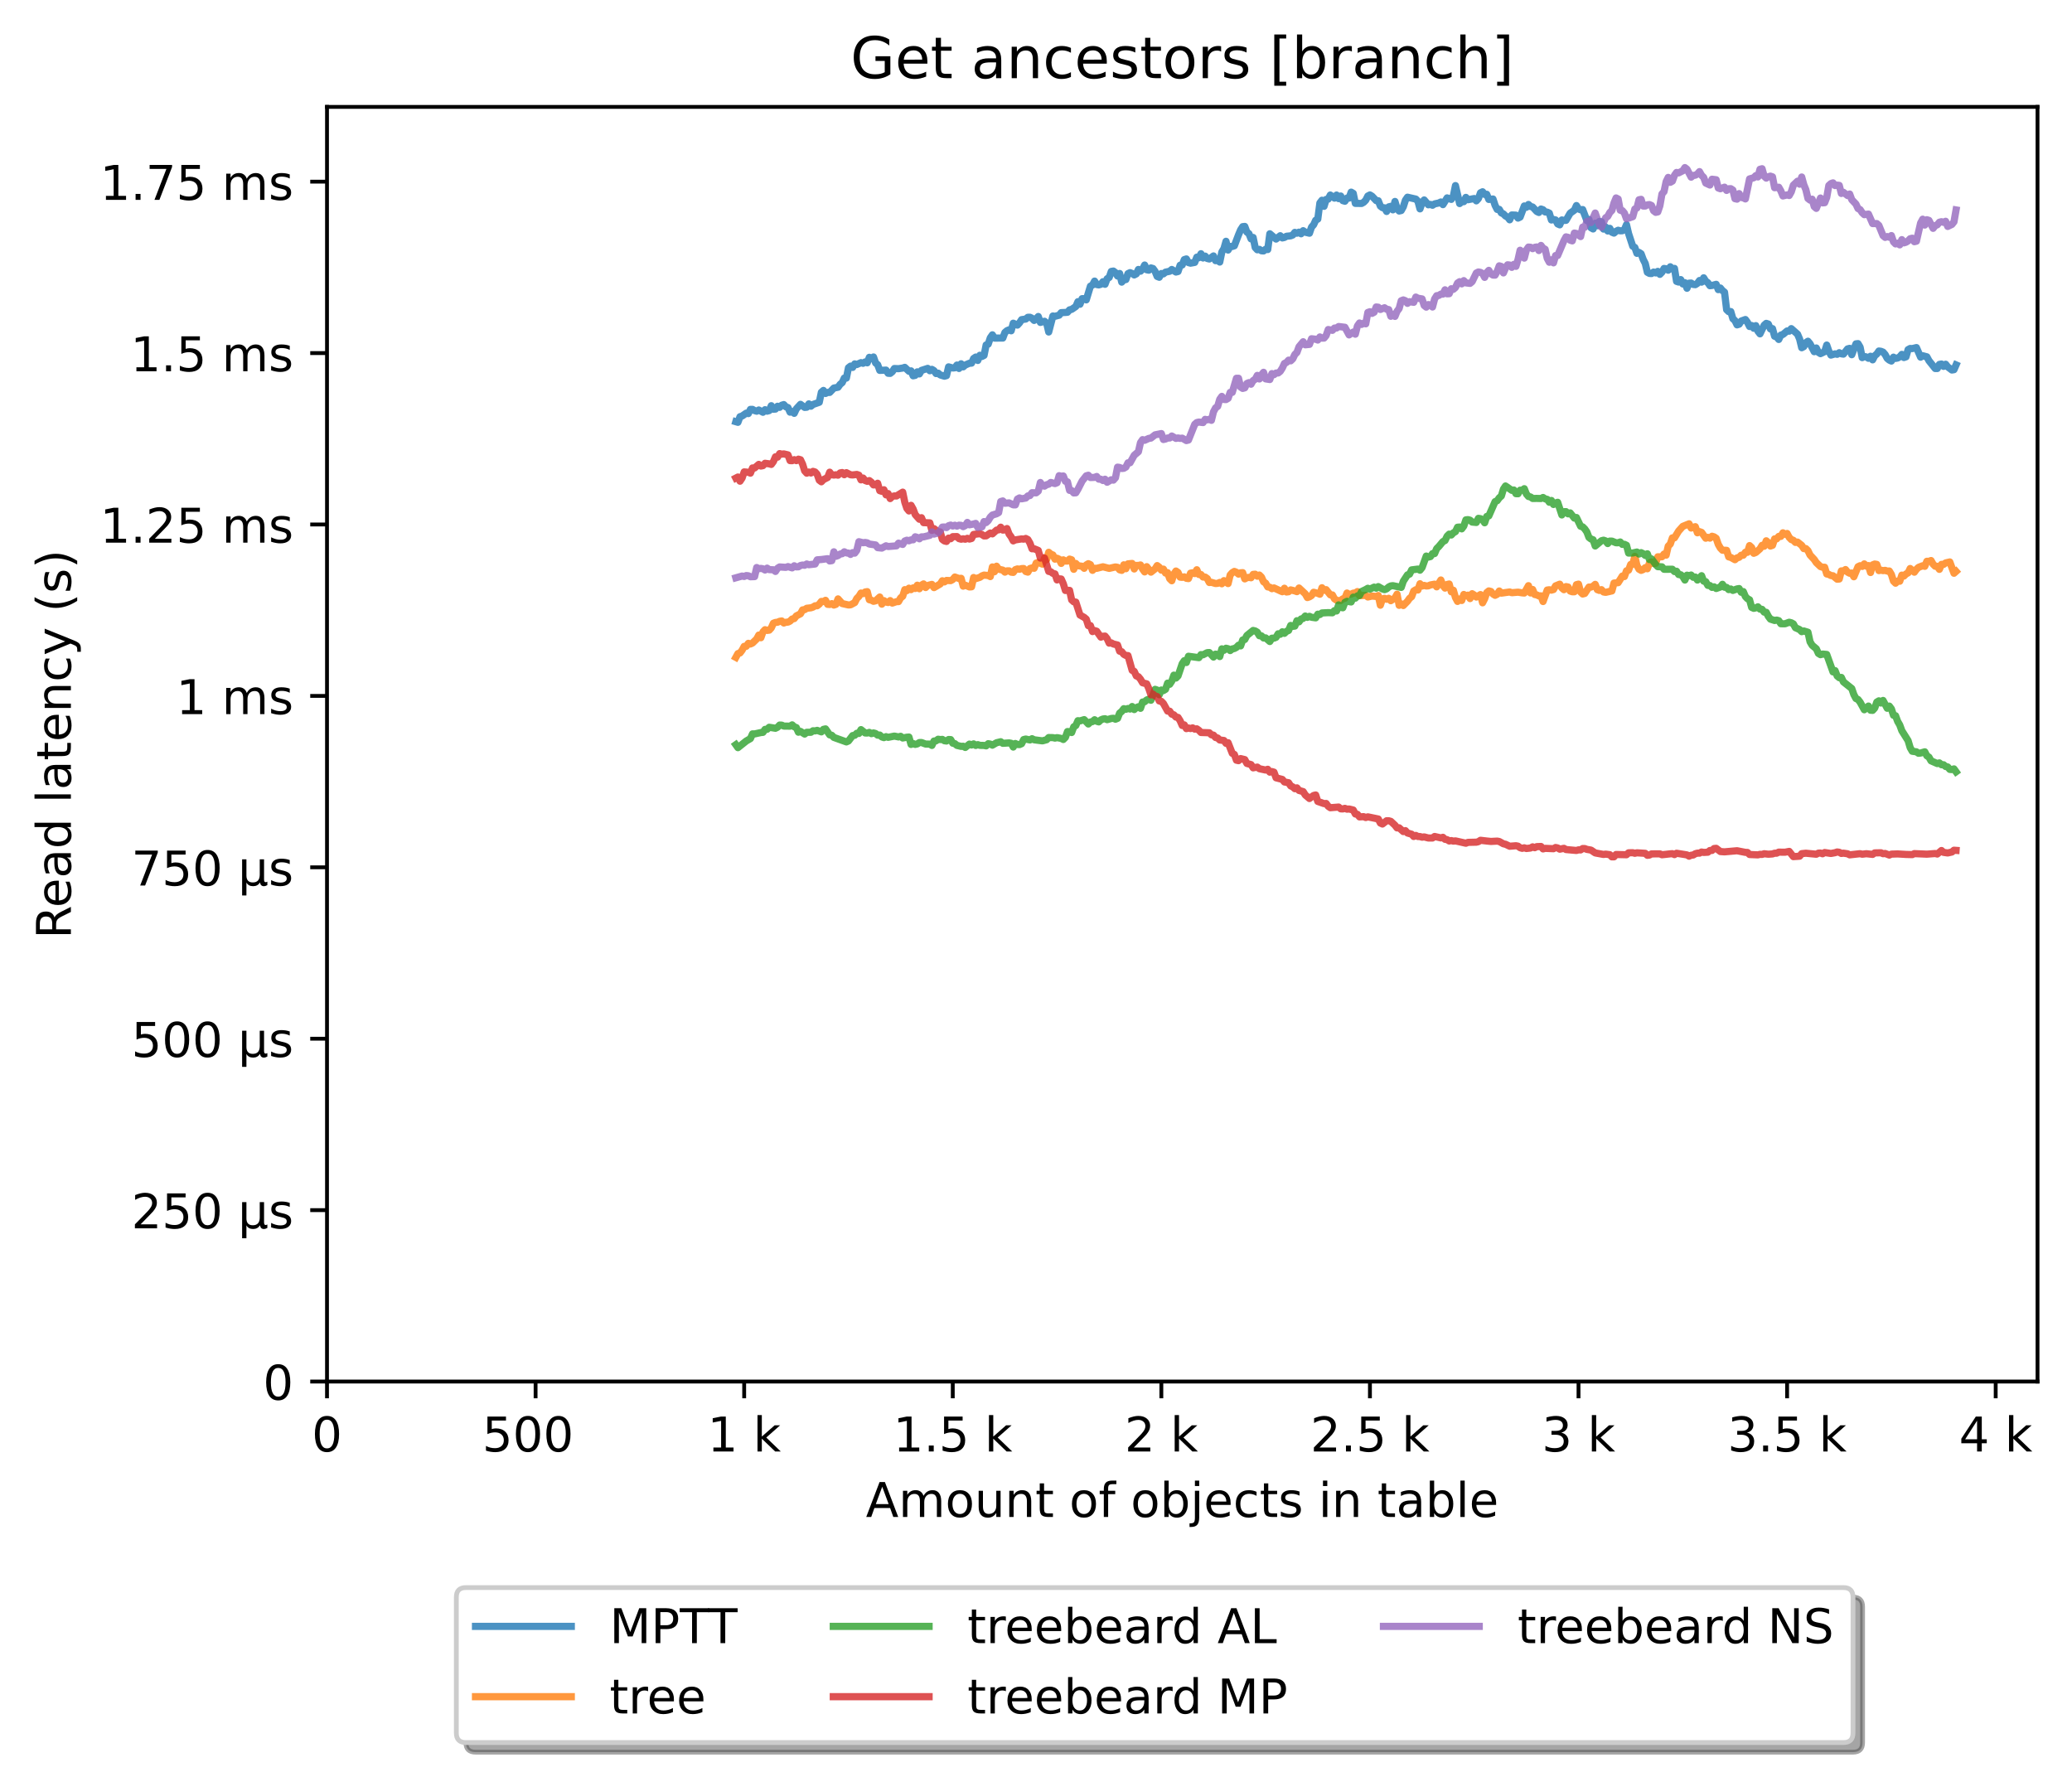 <?xml version="1.0" encoding="utf-8" standalone="no"?>
<!DOCTYPE svg PUBLIC "-//W3C//DTD SVG 1.1//EN"
  "http://www.w3.org/Graphics/SVG/1.1/DTD/svg11.dtd">
<!-- Created with matplotlib (https://matplotlib.org/) -->
<svg height="371.002pt" version="1.1" viewBox="0 0 432.592 371.002" width="432.592pt" xmlns="http://www.w3.org/2000/svg" xmlns:xlink="http://www.w3.org/1999/xlink">
 <defs>
  <style type="text/css">*{stroke-linecap:butt;stroke-linejoin:round;}</style>
 </defs>
 <g id="figure_1">
  <g id="patch_1">
   <path d="M 0 371.002 
L 432.592 371.002 
L 432.592 0 
L 0 0 
z
" style="fill:#ffffff;"/>
  </g>
  <g id="axes_1">
   <g id="patch_2">
    <path d="M 68.272 288.43 
L 425.392 288.43 
L 425.392 22.318 
L 68.272 22.318 
z
" style="fill:#ffffff;"/>
   </g>
   <g id="matplotlib.axis_1">
    <g id="xtick_1">
     <g id="line2d_1">
      <defs>
       <path d="M 0 0 
L 0 3.5 
" id="mc63f8fda73" style="stroke:#000000;stroke-width:0.8;"/>
      </defs>
      <g>
       <use style="stroke:#000000;stroke-width:0.8;" x="68.272" xlink:href="#mc63f8fda73" y="288.43"/>
      </g>
     </g>
     <g id="text_1">
      <!-- 0 -->
      <g transform="translate(65.091 303.029)scale(0.1 -0.1)">
       <defs>
        <path d="M 31.781 66.406 
Q 24.172 66.406 20.328 58.906 
Q 16.5 51.422 16.5 36.375 
Q 16.5 21.391 20.328 13.891 
Q 24.172 6.391 31.781 6.391 
Q 39.453 6.391 43.281 13.891 
Q 47.125 21.391 47.125 36.375 
Q 47.125 51.422 43.281 58.906 
Q 39.453 66.406 31.781 66.406 
z
M 31.781 74.219 
Q 44.047 74.219 50.516 64.516 
Q 56.984 54.828 56.984 36.375 
Q 56.984 17.969 50.516 8.266 
Q 44.047 -1.422 31.781 -1.422 
Q 19.531 -1.422 13.062 8.266 
Q 6.594 17.969 6.594 36.375 
Q 6.594 54.828 13.062 64.516 
Q 19.531 74.219 31.781 74.219 
z
" id="DejaVuSans-48"/>
       </defs>
       <use xlink:href="#DejaVuSans-48"/>
      </g>
     </g>
    </g>
    <g id="xtick_2">
     <g id="line2d_2">
      <g>
       <use style="stroke:#000000;stroke-width:0.8;" x="111.82" xlink:href="#mc63f8fda73" y="288.43"/>
      </g>
     </g>
     <g id="text_2">
      <!-- 500  -->
      <g transform="translate(100.688 303.029)scale(0.1 -0.1)">
       <defs>
        <path d="M 10.797 72.906 
L 49.516 72.906 
L 49.516 64.594 
L 19.828 64.594 
L 19.828 46.734 
Q 21.969 47.469 24.109 47.828 
Q 26.266 48.188 28.422 48.188 
Q 40.625 48.188 47.75 41.5 
Q 54.891 34.812 54.891 23.391 
Q 54.891 11.625 47.562 5.094 
Q 40.234 -1.422 26.906 -1.422 
Q 22.312 -1.422 17.547 -0.641 
Q 12.797 0.141 7.719 1.703 
L 7.719 11.625 
Q 12.109 9.234 16.797 8.062 
Q 21.484 6.891 26.703 6.891 
Q 35.156 6.891 40.078 11.328 
Q 45.016 15.766 45.016 23.391 
Q 45.016 31 40.078 35.438 
Q 35.156 39.891 26.703 39.891 
Q 22.75 39.891 18.812 39.016 
Q 14.891 38.141 10.797 36.281 
z
" id="DejaVuSans-53"/>
        <path id="DejaVuSans-32"/>
       </defs>
       <use xlink:href="#DejaVuSans-53"/>
       <use x="63.623" xlink:href="#DejaVuSans-48"/>
       <use x="127.246" xlink:href="#DejaVuSans-48"/>
       <use x="190.869" xlink:href="#DejaVuSans-32"/>
      </g>
     </g>
    </g>
    <g id="xtick_3">
     <g id="line2d_3">
      <g>
       <use style="stroke:#000000;stroke-width:0.8;" x="155.369" xlink:href="#mc63f8fda73" y="288.43"/>
      </g>
     </g>
     <g id="text_3">
      <!-- 1 k -->
      <g transform="translate(147.703 303.029)scale(0.1 -0.1)">
       <defs>
        <path d="M 12.406 8.297 
L 28.516 8.297 
L 28.516 63.922 
L 10.984 60.406 
L 10.984 69.391 
L 28.422 72.906 
L 38.281 72.906 
L 38.281 8.297 
L 54.391 8.297 
L 54.391 0 
L 12.406 0 
z
" id="DejaVuSans-49"/>
        <path d="M 9.078 75.984 
L 18.109 75.984 
L 18.109 31.109 
L 44.922 54.688 
L 56.391 54.688 
L 27.391 29.109 
L 57.625 0 
L 45.906 0 
L 18.109 26.703 
L 18.109 0 
L 9.078 0 
z
" id="DejaVuSans-107"/>
       </defs>
       <use xlink:href="#DejaVuSans-49"/>
       <use x="63.623" xlink:href="#DejaVuSans-32"/>
       <use x="95.41" xlink:href="#DejaVuSans-107"/>
      </g>
     </g>
    </g>
    <g id="xtick_4">
     <g id="line2d_4">
      <g>
       <use style="stroke:#000000;stroke-width:0.8;" x="198.918" xlink:href="#mc63f8fda73" y="288.43"/>
      </g>
     </g>
     <g id="text_4">
      <!-- 1.5 k -->
      <g transform="translate(186.482 303.029)scale(0.1 -0.1)">
       <defs>
        <path d="M 10.688 12.406 
L 21 12.406 
L 21 0 
L 10.688 0 
z
" id="DejaVuSans-46"/>
       </defs>
       <use xlink:href="#DejaVuSans-49"/>
       <use x="63.623" xlink:href="#DejaVuSans-46"/>
       <use x="95.41" xlink:href="#DejaVuSans-53"/>
       <use x="159.033" xlink:href="#DejaVuSans-32"/>
       <use x="190.82" xlink:href="#DejaVuSans-107"/>
      </g>
     </g>
    </g>
    <g id="xtick_5">
     <g id="line2d_5">
      <g>
       <use style="stroke:#000000;stroke-width:0.8;" x="242.466" xlink:href="#mc63f8fda73" y="288.43"/>
      </g>
     </g>
     <g id="text_5">
      <!-- 2 k -->
      <g transform="translate(234.801 303.029)scale(0.1 -0.1)">
       <defs>
        <path d="M 19.188 8.297 
L 53.609 8.297 
L 53.609 0 
L 7.328 0 
L 7.328 8.297 
Q 12.938 14.109 22.625 23.891 
Q 32.328 33.688 34.812 36.531 
Q 39.547 41.844 41.422 45.531 
Q 43.312 49.219 43.312 52.781 
Q 43.312 58.594 39.234 62.25 
Q 35.156 65.922 28.609 65.922 
Q 23.969 65.922 18.812 64.312 
Q 13.672 62.703 7.812 59.422 
L 7.812 69.391 
Q 13.766 71.781 18.938 73 
Q 24.125 74.219 28.422 74.219 
Q 39.75 74.219 46.484 68.547 
Q 53.219 62.891 53.219 53.422 
Q 53.219 48.922 51.531 44.891 
Q 49.859 40.875 45.406 35.406 
Q 44.188 33.984 37.641 27.219 
Q 31.109 20.453 19.188 8.297 
z
" id="DejaVuSans-50"/>
       </defs>
       <use xlink:href="#DejaVuSans-50"/>
       <use x="63.623" xlink:href="#DejaVuSans-32"/>
       <use x="95.41" xlink:href="#DejaVuSans-107"/>
      </g>
     </g>
    </g>
    <g id="xtick_6">
     <g id="line2d_6">
      <g>
       <use style="stroke:#000000;stroke-width:0.8;" x="286.015" xlink:href="#mc63f8fda73" y="288.43"/>
      </g>
     </g>
     <g id="text_6">
      <!-- 2.5 k -->
      <g transform="translate(273.579 303.029)scale(0.1 -0.1)">
       <use xlink:href="#DejaVuSans-50"/>
       <use x="63.623" xlink:href="#DejaVuSans-46"/>
       <use x="95.41" xlink:href="#DejaVuSans-53"/>
       <use x="159.033" xlink:href="#DejaVuSans-32"/>
       <use x="190.82" xlink:href="#DejaVuSans-107"/>
      </g>
     </g>
    </g>
    <g id="xtick_7">
     <g id="line2d_7">
      <g>
       <use style="stroke:#000000;stroke-width:0.8;" x="329.563" xlink:href="#mc63f8fda73" y="288.43"/>
      </g>
     </g>
     <g id="text_7">
      <!-- 3 k -->
      <g transform="translate(321.898 303.029)scale(0.1 -0.1)">
       <defs>
        <path d="M 40.578 39.312 
Q 47.656 37.797 51.625 33 
Q 55.609 28.219 55.609 21.188 
Q 55.609 10.406 48.188 4.484 
Q 40.766 -1.422 27.094 -1.422 
Q 22.516 -1.422 17.656 -0.516 
Q 12.797 0.391 7.625 2.203 
L 7.625 11.719 
Q 11.719 9.328 16.594 8.109 
Q 21.484 6.891 26.812 6.891 
Q 36.078 6.891 40.938 10.547 
Q 45.797 14.203 45.797 21.188 
Q 45.797 27.641 41.281 31.266 
Q 36.766 34.906 28.719 34.906 
L 20.219 34.906 
L 20.219 43.016 
L 29.109 43.016 
Q 36.375 43.016 40.234 45.922 
Q 44.094 48.828 44.094 54.297 
Q 44.094 59.906 40.109 62.906 
Q 36.141 65.922 28.719 65.922 
Q 24.656 65.922 20.016 65.031 
Q 15.375 64.156 9.812 62.312 
L 9.812 71.094 
Q 15.438 72.656 20.344 73.438 
Q 25.25 74.219 29.594 74.219 
Q 40.828 74.219 47.359 69.109 
Q 53.906 64.016 53.906 55.328 
Q 53.906 49.266 50.438 45.094 
Q 46.969 40.922 40.578 39.312 
z
" id="DejaVuSans-51"/>
       </defs>
       <use xlink:href="#DejaVuSans-51"/>
       <use x="63.623" xlink:href="#DejaVuSans-32"/>
       <use x="95.41" xlink:href="#DejaVuSans-107"/>
      </g>
     </g>
    </g>
    <g id="xtick_8">
     <g id="line2d_8">
      <g>
       <use style="stroke:#000000;stroke-width:0.8;" x="373.112" xlink:href="#mc63f8fda73" y="288.43"/>
      </g>
     </g>
     <g id="text_8">
      <!-- 3.5 k -->
      <g transform="translate(360.676 303.029)scale(0.1 -0.1)">
       <use xlink:href="#DejaVuSans-51"/>
       <use x="63.623" xlink:href="#DejaVuSans-46"/>
       <use x="95.41" xlink:href="#DejaVuSans-53"/>
       <use x="159.033" xlink:href="#DejaVuSans-32"/>
       <use x="190.82" xlink:href="#DejaVuSans-107"/>
      </g>
     </g>
    </g>
    <g id="xtick_9">
     <g id="line2d_9">
      <g>
       <use style="stroke:#000000;stroke-width:0.8;" x="416.66" xlink:href="#mc63f8fda73" y="288.43"/>
      </g>
     </g>
     <g id="text_9">
      <!-- 4 k -->
      <g transform="translate(408.995 303.029)scale(0.1 -0.1)">
       <defs>
        <path d="M 37.797 64.312 
L 12.891 25.391 
L 37.797 25.391 
z
M 35.203 72.906 
L 47.609 72.906 
L 47.609 25.391 
L 58.016 25.391 
L 58.016 17.188 
L 47.609 17.188 
L 47.609 0 
L 37.797 0 
L 37.797 17.188 
L 4.891 17.188 
L 4.891 26.703 
z
" id="DejaVuSans-52"/>
       </defs>
       <use xlink:href="#DejaVuSans-52"/>
       <use x="63.623" xlink:href="#DejaVuSans-32"/>
       <use x="95.41" xlink:href="#DejaVuSans-107"/>
      </g>
     </g>
    </g>
    <g id="text_10">
     <!-- Amount of objects in table -->
     <g transform="translate(180.773 316.707)scale(0.1 -0.1)">
      <defs>
       <path d="M 34.188 63.188 
L 20.797 26.906 
L 47.609 26.906 
z
M 28.609 72.906 
L 39.797 72.906 
L 67.578 0 
L 57.328 0 
L 50.688 18.703 
L 17.828 18.703 
L 11.188 0 
L 0.781 0 
z
" id="DejaVuSans-65"/>
       <path d="M 52 44.188 
Q 55.375 50.25 60.062 53.125 
Q 64.75 56 71.094 56 
Q 79.641 56 84.281 50.016 
Q 88.922 44.047 88.922 33.016 
L 88.922 0 
L 79.891 0 
L 79.891 32.719 
Q 79.891 40.578 77.094 44.375 
Q 74.312 48.188 68.609 48.188 
Q 61.625 48.188 57.562 43.547 
Q 53.516 38.922 53.516 30.906 
L 53.516 0 
L 44.484 0 
L 44.484 32.719 
Q 44.484 40.625 41.703 44.406 
Q 38.922 48.188 33.109 48.188 
Q 26.219 48.188 22.156 43.531 
Q 18.109 38.875 18.109 30.906 
L 18.109 0 
L 9.078 0 
L 9.078 54.688 
L 18.109 54.688 
L 18.109 46.188 
Q 21.188 51.219 25.484 53.609 
Q 29.781 56 35.688 56 
Q 41.656 56 45.828 52.969 
Q 50 49.953 52 44.188 
z
" id="DejaVuSans-109"/>
       <path d="M 30.609 48.391 
Q 23.391 48.391 19.188 42.75 
Q 14.984 37.109 14.984 27.297 
Q 14.984 17.484 19.156 11.844 
Q 23.344 6.203 30.609 6.203 
Q 37.797 6.203 41.984 11.859 
Q 46.188 17.531 46.188 27.297 
Q 46.188 37.016 41.984 42.703 
Q 37.797 48.391 30.609 48.391 
z
M 30.609 56 
Q 42.328 56 49.016 48.375 
Q 55.719 40.766 55.719 27.297 
Q 55.719 13.875 49.016 6.219 
Q 42.328 -1.422 30.609 -1.422 
Q 18.844 -1.422 12.172 6.219 
Q 5.516 13.875 5.516 27.297 
Q 5.516 40.766 12.172 48.375 
Q 18.844 56 30.609 56 
z
" id="DejaVuSans-111"/>
       <path d="M 8.5 21.578 
L 8.5 54.688 
L 17.484 54.688 
L 17.484 21.922 
Q 17.484 14.156 20.5 10.266 
Q 23.531 6.391 29.594 6.391 
Q 36.859 6.391 41.078 11.031 
Q 45.312 15.672 45.312 23.688 
L 45.312 54.688 
L 54.297 54.688 
L 54.297 0 
L 45.312 0 
L 45.312 8.406 
Q 42.047 3.422 37.719 1 
Q 33.406 -1.422 27.688 -1.422 
Q 18.266 -1.422 13.375 4.438 
Q 8.5 10.297 8.5 21.578 
z
M 31.109 56 
z
" id="DejaVuSans-117"/>
       <path d="M 54.891 33.016 
L 54.891 0 
L 45.906 0 
L 45.906 32.719 
Q 45.906 40.484 42.875 44.328 
Q 39.844 48.188 33.797 48.188 
Q 26.516 48.188 22.312 43.547 
Q 18.109 38.922 18.109 30.906 
L 18.109 0 
L 9.078 0 
L 9.078 54.688 
L 18.109 54.688 
L 18.109 46.188 
Q 21.344 51.125 25.703 53.562 
Q 30.078 56 35.797 56 
Q 45.219 56 50.047 50.172 
Q 54.891 44.344 54.891 33.016 
z
" id="DejaVuSans-110"/>
       <path d="M 18.312 70.219 
L 18.312 54.688 
L 36.812 54.688 
L 36.812 47.703 
L 18.312 47.703 
L 18.312 18.016 
Q 18.312 11.328 20.141 9.422 
Q 21.969 7.516 27.594 7.516 
L 36.812 7.516 
L 36.812 0 
L 27.594 0 
Q 17.188 0 13.234 3.875 
Q 9.281 7.766 9.281 18.016 
L 9.281 47.703 
L 2.688 47.703 
L 2.688 54.688 
L 9.281 54.688 
L 9.281 70.219 
z
" id="DejaVuSans-116"/>
       <path d="M 37.109 75.984 
L 37.109 68.5 
L 28.516 68.5 
Q 23.688 68.5 21.797 66.547 
Q 19.922 64.594 19.922 59.516 
L 19.922 54.688 
L 34.719 54.688 
L 34.719 47.703 
L 19.922 47.703 
L 19.922 0 
L 10.891 0 
L 10.891 47.703 
L 2.297 47.703 
L 2.297 54.688 
L 10.891 54.688 
L 10.891 58.5 
Q 10.891 67.625 15.141 71.797 
Q 19.391 75.984 28.609 75.984 
z
" id="DejaVuSans-102"/>
       <path d="M 48.688 27.297 
Q 48.688 37.203 44.609 42.844 
Q 40.531 48.484 33.406 48.484 
Q 26.266 48.484 22.188 42.844 
Q 18.109 37.203 18.109 27.297 
Q 18.109 17.391 22.188 11.75 
Q 26.266 6.109 33.406 6.109 
Q 40.531 6.109 44.609 11.75 
Q 48.688 17.391 48.688 27.297 
z
M 18.109 46.391 
Q 20.953 51.266 25.266 53.625 
Q 29.594 56 35.594 56 
Q 45.562 56 51.781 48.094 
Q 58.016 40.188 58.016 27.297 
Q 58.016 14.406 51.781 6.484 
Q 45.562 -1.422 35.594 -1.422 
Q 29.594 -1.422 25.266 0.953 
Q 20.953 3.328 18.109 8.203 
L 18.109 0 
L 9.078 0 
L 9.078 75.984 
L 18.109 75.984 
z
" id="DejaVuSans-98"/>
       <path d="M 9.422 54.688 
L 18.406 54.688 
L 18.406 -0.984 
Q 18.406 -11.422 14.422 -16.109 
Q 10.453 -20.797 1.609 -20.797 
L -1.812 -20.797 
L -1.812 -13.188 
L 0.594 -13.188 
Q 5.719 -13.188 7.562 -10.812 
Q 9.422 -8.453 9.422 -0.984 
z
M 9.422 75.984 
L 18.406 75.984 
L 18.406 64.594 
L 9.422 64.594 
z
" id="DejaVuSans-106"/>
       <path d="M 56.203 29.594 
L 56.203 25.203 
L 14.891 25.203 
Q 15.484 15.922 20.484 11.062 
Q 25.484 6.203 34.422 6.203 
Q 39.594 6.203 44.453 7.469 
Q 49.312 8.734 54.109 11.281 
L 54.109 2.781 
Q 49.266 0.734 44.188 -0.344 
Q 39.109 -1.422 33.891 -1.422 
Q 20.797 -1.422 13.156 6.188 
Q 5.516 13.812 5.516 26.812 
Q 5.516 40.234 12.766 48.109 
Q 20.016 56 32.328 56 
Q 43.359 56 49.781 48.891 
Q 56.203 41.797 56.203 29.594 
z
M 47.219 32.234 
Q 47.125 39.594 43.094 43.984 
Q 39.062 48.391 32.422 48.391 
Q 24.906 48.391 20.391 44.141 
Q 15.875 39.891 15.188 32.172 
z
" id="DejaVuSans-101"/>
       <path d="M 48.781 52.594 
L 48.781 44.188 
Q 44.969 46.297 41.141 47.344 
Q 37.312 48.391 33.406 48.391 
Q 24.656 48.391 19.812 42.844 
Q 14.984 37.312 14.984 27.297 
Q 14.984 17.281 19.812 11.734 
Q 24.656 6.203 33.406 6.203 
Q 37.312 6.203 41.141 7.25 
Q 44.969 8.297 48.781 10.406 
L 48.781 2.094 
Q 45.016 0.344 40.984 -0.531 
Q 36.969 -1.422 32.422 -1.422 
Q 20.062 -1.422 12.781 6.344 
Q 5.516 14.109 5.516 27.297 
Q 5.516 40.672 12.859 48.328 
Q 20.219 56 33.016 56 
Q 37.156 56 41.109 55.141 
Q 45.062 54.297 48.781 52.594 
z
" id="DejaVuSans-99"/>
       <path d="M 44.281 53.078 
L 44.281 44.578 
Q 40.484 46.531 36.375 47.5 
Q 32.281 48.484 27.875 48.484 
Q 21.188 48.484 17.844 46.438 
Q 14.5 44.391 14.5 40.281 
Q 14.5 37.156 16.891 35.375 
Q 19.281 33.594 26.516 31.984 
L 29.594 31.297 
Q 39.156 29.25 43.188 25.516 
Q 47.219 21.781 47.219 15.094 
Q 47.219 7.469 41.188 3.016 
Q 35.156 -1.422 24.609 -1.422 
Q 20.219 -1.422 15.453 -0.562 
Q 10.688 0.297 5.422 2 
L 5.422 11.281 
Q 10.406 8.688 15.234 7.391 
Q 20.062 6.109 24.812 6.109 
Q 31.156 6.109 34.562 8.281 
Q 37.984 10.453 37.984 14.406 
Q 37.984 18.062 35.516 20.016 
Q 33.062 21.969 24.703 23.781 
L 21.578 24.516 
Q 13.234 26.266 9.516 29.906 
Q 5.812 33.547 5.812 39.891 
Q 5.812 47.609 11.281 51.797 
Q 16.75 56 26.812 56 
Q 31.781 56 36.172 55.266 
Q 40.578 54.547 44.281 53.078 
z
" id="DejaVuSans-115"/>
       <path d="M 9.422 54.688 
L 18.406 54.688 
L 18.406 0 
L 9.422 0 
z
M 9.422 75.984 
L 18.406 75.984 
L 18.406 64.594 
L 9.422 64.594 
z
" id="DejaVuSans-105"/>
       <path d="M 34.281 27.484 
Q 23.391 27.484 19.188 25 
Q 14.984 22.516 14.984 16.5 
Q 14.984 11.719 18.141 8.906 
Q 21.297 6.109 26.703 6.109 
Q 34.188 6.109 38.703 11.406 
Q 43.219 16.703 43.219 25.484 
L 43.219 27.484 
z
M 52.203 31.203 
L 52.203 0 
L 43.219 0 
L 43.219 8.297 
Q 40.141 3.328 35.547 0.953 
Q 30.953 -1.422 24.312 -1.422 
Q 15.922 -1.422 10.953 3.297 
Q 6 8.016 6 15.922 
Q 6 25.141 12.172 29.828 
Q 18.359 34.516 30.609 34.516 
L 43.219 34.516 
L 43.219 35.406 
Q 43.219 41.609 39.141 45 
Q 35.062 48.391 27.688 48.391 
Q 23 48.391 18.547 47.266 
Q 14.109 46.141 10.016 43.891 
L 10.016 52.203 
Q 14.938 54.109 19.578 55.047 
Q 24.219 56 28.609 56 
Q 40.484 56 46.344 49.844 
Q 52.203 43.703 52.203 31.203 
z
" id="DejaVuSans-97"/>
       <path d="M 9.422 75.984 
L 18.406 75.984 
L 18.406 0 
L 9.422 0 
z
" id="DejaVuSans-108"/>
      </defs>
      <use xlink:href="#DejaVuSans-65"/>
      <use x="68.408" xlink:href="#DejaVuSans-109"/>
      <use x="165.82" xlink:href="#DejaVuSans-111"/>
      <use x="227.002" xlink:href="#DejaVuSans-117"/>
      <use x="290.381" xlink:href="#DejaVuSans-110"/>
      <use x="353.76" xlink:href="#DejaVuSans-116"/>
      <use x="392.969" xlink:href="#DejaVuSans-32"/>
      <use x="424.756" xlink:href="#DejaVuSans-111"/>
      <use x="485.938" xlink:href="#DejaVuSans-102"/>
      <use x="521.143" xlink:href="#DejaVuSans-32"/>
      <use x="552.93" xlink:href="#DejaVuSans-111"/>
      <use x="614.111" xlink:href="#DejaVuSans-98"/>
      <use x="677.588" xlink:href="#DejaVuSans-106"/>
      <use x="705.371" xlink:href="#DejaVuSans-101"/>
      <use x="766.895" xlink:href="#DejaVuSans-99"/>
      <use x="821.875" xlink:href="#DejaVuSans-116"/>
      <use x="861.084" xlink:href="#DejaVuSans-115"/>
      <use x="913.184" xlink:href="#DejaVuSans-32"/>
      <use x="944.971" xlink:href="#DejaVuSans-105"/>
      <use x="972.754" xlink:href="#DejaVuSans-110"/>
      <use x="1036.133" xlink:href="#DejaVuSans-32"/>
      <use x="1067.92" xlink:href="#DejaVuSans-116"/>
      <use x="1107.129" xlink:href="#DejaVuSans-97"/>
      <use x="1168.408" xlink:href="#DejaVuSans-98"/>
      <use x="1231.885" xlink:href="#DejaVuSans-108"/>
      <use x="1259.668" xlink:href="#DejaVuSans-101"/>
     </g>
    </g>
   </g>
   <g id="matplotlib.axis_2">
    <g id="ytick_1">
     <g id="line2d_10">
      <defs>
       <path d="M 0 0 
L -3.5 0 
" id="m5ffc81391e" style="stroke:#000000;stroke-width:0.8;"/>
      </defs>
      <g>
       <use style="stroke:#000000;stroke-width:0.8;" x="68.272" xlink:href="#m5ffc81391e" y="288.43"/>
      </g>
     </g>
     <g id="text_11">
      <!-- 0 -->
      <g transform="translate(54.909 292.229)scale(0.1 -0.1)">
       <use xlink:href="#DejaVuSans-48"/>
      </g>
     </g>
    </g>
    <g id="ytick_2">
     <g id="line2d_11">
      <g>
       <use style="stroke:#000000;stroke-width:0.8;" x="68.272" xlink:href="#m5ffc81391e" y="252.644"/>
      </g>
     </g>
     <g id="text_12">
      <!-- 250 µs -->
      <g transform="translate(27.434 256.443)scale(0.1 -0.1)">
       <defs>
        <path d="M 8.5 -20.797 
L 8.5 54.688 
L 17.484 54.688 
L 17.484 20.703 
Q 17.484 13.625 20.844 10 
Q 24.219 6.391 30.812 6.391 
Q 38.031 6.391 41.672 10.484 
Q 45.312 14.594 45.312 22.797 
L 45.312 54.688 
L 54.297 54.688 
L 54.297 12.594 
Q 54.297 9.672 55.141 8.281 
Q 56 6.891 57.812 6.891 
Q 58.25 6.891 59.031 7.156 
Q 59.812 7.422 61.188 8.016 
L 61.188 0.781 
Q 59.188 -0.344 57.391 -0.875 
Q 55.609 -1.422 53.906 -1.422 
Q 50.531 -1.422 48.531 0.484 
Q 46.531 2.391 45.797 6.297 
Q 43.359 2.438 39.812 0.5 
Q 36.281 -1.422 31.5 -1.422 
Q 26.516 -1.422 23.016 0.484 
Q 19.531 2.391 17.484 6.203 
L 17.484 -20.797 
z
" id="DejaVuSans-181"/>
       </defs>
       <use xlink:href="#DejaVuSans-50"/>
       <use x="63.623" xlink:href="#DejaVuSans-53"/>
       <use x="127.246" xlink:href="#DejaVuSans-48"/>
       <use x="190.869" xlink:href="#DejaVuSans-32"/>
       <use x="222.656" xlink:href="#DejaVuSans-181"/>
       <use x="286.279" xlink:href="#DejaVuSans-115"/>
      </g>
     </g>
    </g>
    <g id="ytick_3">
     <g id="line2d_12">
      <g>
       <use style="stroke:#000000;stroke-width:0.8;" x="68.272" xlink:href="#m5ffc81391e" y="216.858"/>
      </g>
     </g>
     <g id="text_13">
      <!-- 500 µs -->
      <g transform="translate(27.434 220.657)scale(0.1 -0.1)">
       <use xlink:href="#DejaVuSans-53"/>
       <use x="63.623" xlink:href="#DejaVuSans-48"/>
       <use x="127.246" xlink:href="#DejaVuSans-48"/>
       <use x="190.869" xlink:href="#DejaVuSans-32"/>
       <use x="222.656" xlink:href="#DejaVuSans-181"/>
       <use x="286.279" xlink:href="#DejaVuSans-115"/>
      </g>
     </g>
    </g>
    <g id="ytick_4">
     <g id="line2d_13">
      <g>
       <use style="stroke:#000000;stroke-width:0.8;" x="68.272" xlink:href="#m5ffc81391e" y="181.072"/>
      </g>
     </g>
     <g id="text_14">
      <!-- 750 µs -->
      <g transform="translate(27.434 184.871)scale(0.1 -0.1)">
       <defs>
        <path d="M 8.203 72.906 
L 55.078 72.906 
L 55.078 68.703 
L 28.609 0 
L 18.312 0 
L 43.219 64.594 
L 8.203 64.594 
z
" id="DejaVuSans-55"/>
       </defs>
       <use xlink:href="#DejaVuSans-55"/>
       <use x="63.623" xlink:href="#DejaVuSans-53"/>
       <use x="127.246" xlink:href="#DejaVuSans-48"/>
       <use x="190.869" xlink:href="#DejaVuSans-32"/>
       <use x="222.656" xlink:href="#DejaVuSans-181"/>
       <use x="286.279" xlink:href="#DejaVuSans-115"/>
      </g>
     </g>
    </g>
    <g id="ytick_5">
     <g id="line2d_14">
      <g>
       <use style="stroke:#000000;stroke-width:0.8;" x="68.272" xlink:href="#m5ffc81391e" y="145.285"/>
      </g>
     </g>
     <g id="text_15">
      <!-- 1 ms -->
      <g transform="translate(36.781 149.085)scale(0.1 -0.1)">
       <use xlink:href="#DejaVuSans-49"/>
       <use x="63.623" xlink:href="#DejaVuSans-32"/>
       <use x="95.41" xlink:href="#DejaVuSans-109"/>
       <use x="192.822" xlink:href="#DejaVuSans-115"/>
      </g>
     </g>
    </g>
    <g id="ytick_6">
     <g id="line2d_15">
      <g>
       <use style="stroke:#000000;stroke-width:0.8;" x="68.272" xlink:href="#m5ffc81391e" y="109.499"/>
      </g>
     </g>
     <g id="text_16">
      <!-- 1.25 ms -->
      <g transform="translate(20.878 113.298)scale(0.1 -0.1)">
       <use xlink:href="#DejaVuSans-49"/>
       <use x="63.623" xlink:href="#DejaVuSans-46"/>
       <use x="95.41" xlink:href="#DejaVuSans-50"/>
       <use x="159.033" xlink:href="#DejaVuSans-53"/>
       <use x="222.656" xlink:href="#DejaVuSans-32"/>
       <use x="254.443" xlink:href="#DejaVuSans-109"/>
       <use x="351.855" xlink:href="#DejaVuSans-115"/>
      </g>
     </g>
    </g>
    <g id="ytick_7">
     <g id="line2d_16">
      <g>
       <use style="stroke:#000000;stroke-width:0.8;" x="68.272" xlink:href="#m5ffc81391e" y="73.713"/>
      </g>
     </g>
     <g id="text_17">
      <!-- 1.5 ms -->
      <g transform="translate(27.241 77.512)scale(0.1 -0.1)">
       <use xlink:href="#DejaVuSans-49"/>
       <use x="63.623" xlink:href="#DejaVuSans-46"/>
       <use x="95.41" xlink:href="#DejaVuSans-53"/>
       <use x="159.033" xlink:href="#DejaVuSans-32"/>
       <use x="190.82" xlink:href="#DejaVuSans-109"/>
       <use x="288.232" xlink:href="#DejaVuSans-115"/>
      </g>
     </g>
    </g>
    <g id="ytick_8">
     <g id="line2d_17">
      <g>
       <use style="stroke:#000000;stroke-width:0.8;" x="68.272" xlink:href="#m5ffc81391e" y="37.927"/>
      </g>
     </g>
     <g id="text_18">
      <!-- 1.75 ms -->
      <g transform="translate(20.878 41.726)scale(0.1 -0.1)">
       <use xlink:href="#DejaVuSans-49"/>
       <use x="63.623" xlink:href="#DejaVuSans-46"/>
       <use x="95.41" xlink:href="#DejaVuSans-55"/>
       <use x="159.033" xlink:href="#DejaVuSans-53"/>
       <use x="222.656" xlink:href="#DejaVuSans-32"/>
       <use x="254.443" xlink:href="#DejaVuSans-109"/>
       <use x="351.855" xlink:href="#DejaVuSans-115"/>
      </g>
     </g>
    </g>
    <g id="text_19">
     <!-- Read latency (s) -->
     <g transform="translate(14.798 195.99)rotate(-90)scale(0.1 -0.1)">
      <defs>
       <path d="M 44.391 34.188 
Q 47.562 33.109 50.562 29.594 
Q 53.562 26.078 56.594 19.922 
L 66.609 0 
L 56 0 
L 46.688 18.703 
Q 43.062 26.031 39.672 28.422 
Q 36.281 30.812 30.422 30.812 
L 19.672 30.812 
L 19.672 0 
L 9.812 0 
L 9.812 72.906 
L 32.078 72.906 
Q 44.578 72.906 50.734 67.672 
Q 56.891 62.453 56.891 51.906 
Q 56.891 45.016 53.688 40.469 
Q 50.484 35.938 44.391 34.188 
z
M 19.672 64.797 
L 19.672 38.922 
L 32.078 38.922 
Q 39.203 38.922 42.844 42.219 
Q 46.484 45.516 46.484 51.906 
Q 46.484 58.297 42.844 61.547 
Q 39.203 64.797 32.078 64.797 
z
" id="DejaVuSans-82"/>
       <path d="M 45.406 46.391 
L 45.406 75.984 
L 54.391 75.984 
L 54.391 0 
L 45.406 0 
L 45.406 8.203 
Q 42.578 3.328 38.25 0.953 
Q 33.938 -1.422 27.875 -1.422 
Q 17.969 -1.422 11.734 6.484 
Q 5.516 14.406 5.516 27.297 
Q 5.516 40.188 11.734 48.094 
Q 17.969 56 27.875 56 
Q 33.938 56 38.25 53.625 
Q 42.578 51.266 45.406 46.391 
z
M 14.797 27.297 
Q 14.797 17.391 18.875 11.75 
Q 22.953 6.109 30.078 6.109 
Q 37.203 6.109 41.297 11.75 
Q 45.406 17.391 45.406 27.297 
Q 45.406 37.203 41.297 42.844 
Q 37.203 48.484 30.078 48.484 
Q 22.953 48.484 18.875 42.844 
Q 14.797 37.203 14.797 27.297 
z
" id="DejaVuSans-100"/>
       <path d="M 32.172 -5.078 
Q 28.375 -14.844 24.75 -17.812 
Q 21.141 -20.797 15.094 -20.797 
L 7.906 -20.797 
L 7.906 -13.281 
L 13.188 -13.281 
Q 16.891 -13.281 18.938 -11.516 
Q 21 -9.766 23.484 -3.219 
L 25.094 0.875 
L 2.984 54.688 
L 12.5 54.688 
L 29.594 11.922 
L 46.688 54.688 
L 56.203 54.688 
z
" id="DejaVuSans-121"/>
       <path d="M 31 75.875 
Q 24.469 64.656 21.281 53.656 
Q 18.109 42.672 18.109 31.391 
Q 18.109 20.125 21.312 9.062 
Q 24.516 -2 31 -13.188 
L 23.188 -13.188 
Q 15.875 -1.703 12.234 9.375 
Q 8.594 20.453 8.594 31.391 
Q 8.594 42.281 12.203 53.312 
Q 15.828 64.359 23.188 75.875 
z
" id="DejaVuSans-40"/>
       <path d="M 8.016 75.875 
L 15.828 75.875 
Q 23.141 64.359 26.781 53.312 
Q 30.422 42.281 30.422 31.391 
Q 30.422 20.453 26.781 9.375 
Q 23.141 -1.703 15.828 -13.188 
L 8.016 -13.188 
Q 14.5 -2 17.703 9.062 
Q 20.906 20.125 20.906 31.391 
Q 20.906 42.672 17.703 53.656 
Q 14.5 64.656 8.016 75.875 
z
" id="DejaVuSans-41"/>
      </defs>
      <use xlink:href="#DejaVuSans-82"/>
      <use x="64.982" xlink:href="#DejaVuSans-101"/>
      <use x="126.506" xlink:href="#DejaVuSans-97"/>
      <use x="187.785" xlink:href="#DejaVuSans-100"/>
      <use x="251.262" xlink:href="#DejaVuSans-32"/>
      <use x="283.049" xlink:href="#DejaVuSans-108"/>
      <use x="310.832" xlink:href="#DejaVuSans-97"/>
      <use x="372.111" xlink:href="#DejaVuSans-116"/>
      <use x="411.32" xlink:href="#DejaVuSans-101"/>
      <use x="472.844" xlink:href="#DejaVuSans-110"/>
      <use x="536.223" xlink:href="#DejaVuSans-99"/>
      <use x="591.203" xlink:href="#DejaVuSans-121"/>
      <use x="650.383" xlink:href="#DejaVuSans-32"/>
      <use x="682.17" xlink:href="#DejaVuSans-40"/>
      <use x="721.184" xlink:href="#DejaVuSans-115"/>
      <use x="773.283" xlink:href="#DejaVuSans-41"/>
     </g>
    </g>
   </g>
   <g id="line2d_18">
    <path clip-path="url(#p4ccf754da5)" d="M 153.627 88.04 
L 154.063 88.168 
L 154.498 86.997 
L 154.934 86.858 
L 155.804 86.253 
L 156.24 86.345 
L 156.675 85.468 
L 157.111 85.467 
L 157.546 85.726 
L 157.982 85.85 
L 158.417 85.596 
L 159.288 86.07 
L 159.724 85.535 
L 160.159 85.84 
L 160.595 85.718 
L 161.03 84.699 
L 161.466 85.432 
L 161.901 85.405 
L 162.337 84.816 
L 162.772 85.043 
L 163.208 84.6 
L 163.643 84.467 
L 164.079 84.938 
L 164.514 85.093 
L 164.95 86.049 
L 165.385 85.906 
L 165.821 86.293 
L 166.256 85.359 
L 167.127 84.412 
L 167.998 85.056 
L 168.434 85.019 
L 168.869 84.319 
L 169.305 84.807 
L 169.74 84.445 
L 171.046 83.987 
L 171.482 81.892 
L 171.917 81.514 
L 172.353 82.145 
L 172.788 81.929 
L 173.224 81.929 
L 174.095 81.015 
L 174.966 80.847 
L 175.401 80.242 
L 175.837 79.877 
L 176.272 78.926 
L 176.708 78.937 
L 177.143 76.775 
L 177.579 76.436 
L 178.014 76.707 
L 178.45 75.969 
L 178.885 76.104 
L 179.756 75.709 
L 180.192 75.847 
L 180.627 75.562 
L 181.063 75.748 
L 181.498 74.599 
L 181.934 74.886 
L 182.369 74.527 
L 182.805 75.771 
L 183.24 76.141 
L 183.676 77.325 
L 184.547 77.293 
L 184.982 77.269 
L 185.418 77.928 
L 185.853 77.956 
L 186.288 77.611 
L 186.724 76.936 
L 187.595 76.971 
L 188.466 76.841 
L 188.901 76.694 
L 189.772 77.511 
L 190.208 77.425 
L 190.643 78.459 
L 191.079 78.364 
L 191.514 77.63 
L 191.95 78.063 
L 192.385 77.327 
L 193.692 76.906 
L 194.127 77.401 
L 194.563 77.113 
L 194.998 77.375 
L 195.434 77.99 
L 195.869 77.905 
L 196.305 78.279 
L 197.176 78.539 
L 197.611 78.423 
L 198.047 76.591 
L 198.918 76.833 
L 199.353 76.791 
L 199.789 76.214 
L 200.224 76.928 
L 200.66 75.951 
L 201.095 76.593 
L 201.53 76.207 
L 202.401 75.837 
L 202.837 75.812 
L 203.272 74.844 
L 203.708 74.546 
L 204.143 75.255 
L 204.579 74.17 
L 205.014 74.422 
L 205.45 74.197 
L 205.885 72.016 
L 206.321 71.844 
L 206.756 70.526 
L 207.192 69.903 
L 207.627 70.582 
L 209.369 70.58 
L 209.805 69.411 
L 210.24 69.04 
L 210.676 68.852 
L 211.111 69.061 
L 211.547 67.476 
L 212.418 67.873 
L 212.853 67.401 
L 213.289 66.734 
L 214.16 66.608 
L 214.595 66.244 
L 215.031 66.236 
L 215.466 66.438 
L 215.902 66.896 
L 216.337 66.558 
L 216.772 66.077 
L 217.208 67.312 
L 218.079 67.073 
L 218.514 67.455 
L 218.95 69.312 
L 219.821 65.97 
L 220.256 66.036 
L 221.127 65.805 
L 221.563 65.268 
L 222.434 65.229 
L 222.869 65.192 
L 223.305 64.687 
L 223.74 64.588 
L 224.611 63.992 
L 225.047 62.984 
L 225.482 63.519 
L 225.918 62.354 
L 226.353 62.348 
L 226.789 62.604 
L 227.66 59.739 
L 228.095 59.505 
L 228.531 58.685 
L 228.966 59.402 
L 229.402 59.481 
L 229.837 59.354 
L 230.273 58.812 
L 230.708 59.35 
L 231.144 58.194 
L 231.579 57.924 
L 232.014 56.67 
L 232.45 56.59 
L 232.885 56.916 
L 233.321 57.626 
L 233.756 57.094 
L 234.192 58.9 
L 234.627 58.412 
L 235.063 58.367 
L 235.498 57.124 
L 235.934 56.921 
L 236.369 57.1 
L 236.805 57.401 
L 237.24 57.172 
L 237.676 56.255 
L 238.111 56.621 
L 238.547 56.179 
L 238.982 55.333 
L 239.418 56.322 
L 239.853 56.407 
L 240.289 55.938 
L 240.724 56.057 
L 241.16 56.661 
L 241.595 57.711 
L 242.031 57.885 
L 242.466 57.106 
L 242.902 57.177 
L 243.337 56.816 
L 244.208 56.633 
L 244.644 56.262 
L 245.515 56.793 
L 245.95 56.683 
L 246.386 55.373 
L 246.821 55.326 
L 247.256 54.199 
L 247.692 54.059 
L 248.127 54.822 
L 248.563 54.944 
L 249.434 54.783 
L 249.869 53.688 
L 250.305 53.803 
L 250.74 52.974 
L 251.176 53.86 
L 251.611 53.468 
L 252.047 53.963 
L 252.482 54.071 
L 253.353 53.435 
L 253.789 54.423 
L 254.224 54.317 
L 254.66 54.711 
L 255.095 52.61 
L 255.531 51.9 
L 255.966 50.374 
L 256.402 52.201 
L 256.837 51.45 
L 257.273 51.46 
L 257.708 51.316 
L 258.579 49.021 
L 259.015 47.99 
L 259.45 47.321 
L 259.886 47.273 
L 260.321 48.448 
L 260.757 48.787 
L 261.192 49.873 
L 261.627 49.575 
L 262.063 51.679 
L 262.498 52.146 
L 262.934 52.058 
L 263.369 52.355 
L 263.805 52.391 
L 264.24 52.032 
L 264.676 52.1 
L 265.111 48.808 
L 266.418 49.911 
L 267.289 49.212 
L 267.724 49.674 
L 268.16 49.576 
L 268.595 49.323 
L 269.466 49.236 
L 269.902 49.063 
L 270.337 48.514 
L 270.773 48.689 
L 271.208 48.467 
L 271.644 48.806 
L 272.079 48.163 
L 272.515 48.478 
L 273.386 48.688 
L 273.821 47.412 
L 274.257 46.925 
L 274.692 45.978 
L 275.128 45.739 
L 275.563 42.37 
L 275.999 41.805 
L 276.434 43.077 
L 276.869 41.636 
L 277.305 41.572 
L 277.74 40.72 
L 278.611 41.364 
L 279.047 40.723 
L 279.482 41.467 
L 279.918 40.923 
L 280.353 41.885 
L 280.789 42.012 
L 281.224 41.348 
L 281.66 41.353 
L 282.095 40.112 
L 282.531 40.373 
L 282.966 42.458 
L 284.273 42.475 
L 284.708 42.233 
L 285.144 41.787 
L 285.579 40.922 
L 286.015 40.699 
L 286.45 40.963 
L 287.321 41.881 
L 287.757 41.911 
L 288.192 43.02 
L 288.628 43.358 
L 289.063 43.388 
L 289.499 44.149 
L 289.934 43.187 
L 290.37 43.078 
L 290.805 43.81 
L 291.241 42.059 
L 291.676 43.518 
L 292.111 44.055 
L 292.547 43.953 
L 292.982 43.173 
L 293.418 41.803 
L 293.853 41.171 
L 295.595 41.563 
L 296.031 42.008 
L 296.466 43.608 
L 296.902 42.35 
L 297.337 41.746 
L 298.208 42.758 
L 298.644 42.671 
L 299.079 42.851 
L 299.515 42.567 
L 300.386 42.379 
L 300.821 42.171 
L 301.257 42.721 
L 302.128 41.313 
L 302.999 41.629 
L 303.434 40.893 
L 303.87 38.744 
L 304.741 42.5 
L 305.176 42.118 
L 305.612 42.101 
L 306.047 41.21 
L 306.483 41.697 
L 307.789 41.448 
L 308.224 41.932 
L 308.66 41.466 
L 309.095 40.253 
L 309.531 40.039 
L 309.966 40.584 
L 310.402 40.563 
L 310.837 41.64 
L 311.708 41.548 
L 312.144 42.869 
L 312.579 43.719 
L 313.015 43.71 
L 313.45 44.451 
L 313.886 44.656 
L 314.321 45.099 
L 314.757 45.315 
L 315.192 45.889 
L 315.628 44.881 
L 316.499 44.916 
L 316.934 45.533 
L 317.37 45.32 
L 318.241 42.998 
L 318.676 43.276 
L 319.112 42.687 
L 319.547 43.106 
L 319.983 43.214 
L 320.854 44.156 
L 321.289 44.359 
L 321.725 43.641 
L 322.16 43.791 
L 322.595 44.249 
L 323.031 44.286 
L 323.466 44.496 
L 323.902 45.926 
L 324.337 45.822 
L 324.773 45.916 
L 325.208 46.742 
L 325.644 46.942 
L 326.079 45.924 
L 326.515 46.021 
L 326.95 46.001 
L 327.821 44.502 
L 328.692 43.882 
L 329.128 42.915 
L 329.563 43.615 
L 329.999 43.803 
L 330.434 43.749 
L 331.305 46.057 
L 331.741 45.811 
L 332.176 47.558 
L 332.612 47.801 
L 333.047 46.605 
L 333.483 47.129 
L 333.918 46.239 
L 334.354 46.314 
L 334.789 47.828 
L 335.225 47.391 
L 335.66 48.224 
L 336.096 47.673 
L 336.531 48.481 
L 336.967 48.666 
L 337.402 48.284 
L 337.837 48.071 
L 338.273 48.192 
L 338.708 48.169 
L 339.144 47.932 
L 339.579 46.903 
L 340.015 48.769 
L 340.886 51.408 
L 341.321 51.656 
L 341.757 52.892 
L 342.192 52.692 
L 342.628 52.976 
L 343.063 54.156 
L 343.499 55.011 
L 343.934 56.846 
L 344.37 57.083 
L 344.805 57.111 
L 345.241 56.795 
L 345.676 56.981 
L 346.112 56.66 
L 346.547 57.278 
L 346.983 56.829 
L 347.418 56.047 
L 347.854 56.122 
L 348.289 56.41 
L 348.725 55.697 
L 349.16 56.171 
L 349.596 56.036 
L 350.031 58.741 
L 350.467 58.887 
L 350.902 58.373 
L 351.338 59.28 
L 351.773 59.018 
L 352.209 60.181 
L 352.644 59.119 
L 353.079 59.094 
L 353.515 59.384 
L 353.95 59.431 
L 354.386 59.159 
L 354.821 58.564 
L 355.257 58.902 
L 355.692 57.999 
L 356.128 58.716 
L 356.563 59.012 
L 356.999 59.65 
L 357.434 59.6 
L 358.305 59.362 
L 358.741 60.468 
L 359.176 60.13 
L 359.612 60.661 
L 360.047 61.004 
L 360.483 64.657 
L 360.918 65.068 
L 361.354 65.048 
L 361.789 66.533 
L 362.225 66.934 
L 362.66 67.824 
L 363.096 67.686 
L 363.531 67.025 
L 364.402 66.708 
L 364.838 67.292 
L 365.273 68.166 
L 365.709 67.958 
L 366.144 68.533 
L 366.58 67.983 
L 367.015 69.139 
L 367.451 69.699 
L 368.321 67.888 
L 368.757 67.511 
L 369.192 67.656 
L 369.628 68.67 
L 370.063 68.607 
L 370.499 70.199 
L 370.934 70.344 
L 371.37 70.87 
L 371.805 69.959 
L 372.241 69.828 
L 373.112 69.096 
L 373.547 69.143 
L 373.983 68.611 
L 375.289 69.766 
L 375.725 70.785 
L 376.16 72.599 
L 376.596 72.359 
L 377.031 71.52 
L 377.467 71.242 
L 377.902 71.77 
L 378.773 73.424 
L 379.209 72.651 
L 379.644 73.557 
L 380.08 73.83 
L 380.951 73.417 
L 381.386 72.038 
L 381.822 73.299 
L 382.257 74.135 
L 383.128 73.876 
L 383.563 73.972 
L 383.999 73.634 
L 384.434 73.868 
L 384.87 73.931 
L 385.741 72.838 
L 386.176 72.726 
L 386.612 74.052 
L 387.483 71.788 
L 387.918 71.74 
L 388.354 72.479 
L 388.789 74.665 
L 389.225 74.431 
L 389.66 74.518 
L 390.096 74.802 
L 390.531 74.374 
L 390.967 75.127 
L 391.402 74.275 
L 391.838 73.91 
L 392.273 73.284 
L 392.709 73.34 
L 393.144 73.516 
L 393.58 74.02 
L 394.015 74.826 
L 394.451 75.182 
L 394.886 75.378 
L 395.322 74.569 
L 395.757 74.826 
L 396.193 74.744 
L 396.628 74.492 
L 397.064 73.982 
L 397.499 74.645 
L 397.935 74.493 
L 398.37 72.989 
L 398.805 72.752 
L 399.241 72.777 
L 400.112 72.567 
L 400.983 74.566 
L 401.418 74.263 
L 402.289 74.494 
L 402.725 75.296 
L 404.031 76.932 
L 404.467 76.932 
L 404.902 76.08 
L 405.338 75.996 
L 405.773 76.491 
L 406.209 76.041 
L 406.644 76.587 
L 407.515 77.249 
L 407.951 77.177 
L 408.386 76.178 
L 408.386 76.178 
" style="fill:none;stroke:#1f77b4;stroke-linecap:square;stroke-opacity:0.8;stroke-width:1.5;"/>
   </g>
   <g id="line2d_19">
    <path clip-path="url(#p4ccf754da5)" d="M 153.627 137.246 
L 154.063 136.453 
L 154.498 136.32 
L 154.934 135.746 
L 155.369 134.943 
L 155.804 134.931 
L 156.24 134.313 
L 156.675 134.448 
L 157.111 134.247 
L 157.982 133.401 
L 158.417 132.588 
L 158.853 133.144 
L 159.288 131.926 
L 159.724 131.466 
L 160.159 131.611 
L 160.595 131.562 
L 161.03 131.086 
L 161.466 130.113 
L 161.901 129.95 
L 162.337 129.909 
L 162.772 129.711 
L 163.208 129.639 
L 163.643 130.067 
L 164.079 129.911 
L 164.514 129.883 
L 164.95 129.671 
L 165.385 129.234 
L 165.821 129.147 
L 166.256 128.587 
L 167.127 128.136 
L 167.563 127.331 
L 167.998 127.276 
L 168.434 126.991 
L 169.305 126.893 
L 169.74 126.747 
L 170.176 126.474 
L 170.611 126.469 
L 171.046 126.125 
L 171.482 125.566 
L 171.917 125.587 
L 172.353 125.329 
L 172.788 126.168 
L 173.224 126.201 
L 173.659 126.021 
L 174.095 126.323 
L 174.53 126.171 
L 174.966 125.035 
L 175.837 126.007 
L 177.143 126.3 
L 177.579 126.273 
L 178.45 125.806 
L 178.885 124.946 
L 179.321 124.517 
L 179.756 123.812 
L 180.192 123.932 
L 180.627 123.595 
L 181.063 123.519 
L 181.498 125.207 
L 181.934 125.308 
L 182.369 125.538 
L 182.805 125.438 
L 183.676 124.643 
L 184.111 126.131 
L 184.547 125.391 
L 184.982 125.699 
L 185.418 125.786 
L 185.853 125.39 
L 186.288 125.907 
L 187.159 125.613 
L 187.595 125.598 
L 188.03 124.824 
L 188.466 124.477 
L 188.901 123.101 
L 189.337 123.312 
L 189.772 122.798 
L 190.208 123.102 
L 190.643 122.737 
L 191.079 122.863 
L 191.514 122.175 
L 191.95 122.913 
L 192.385 122.163 
L 192.821 121.903 
L 193.256 122.661 
L 193.692 122.231 
L 194.563 122.005 
L 194.998 122.68 
L 196.305 121.913 
L 196.74 121.246 
L 197.176 121.489 
L 197.611 121.18 
L 198.482 121.22 
L 198.918 120.987 
L 199.353 120.468 
L 200.224 120.779 
L 200.66 120.736 
L 201.095 122.374 
L 201.53 122.17 
L 202.401 122.54 
L 202.837 122.51 
L 203.272 120.57 
L 203.708 120.81 
L 204.579 120.536 
L 205.014 120.232 
L 205.45 120.065 
L 206.321 120.153 
L 206.756 120.374 
L 207.192 118.361 
L 207.627 119.367 
L 208.063 118.209 
L 208.498 118.835 
L 209.369 119.024 
L 209.805 119.448 
L 210.24 119.179 
L 210.676 119.171 
L 211.111 119.45 
L 211.547 119.503 
L 211.982 118.926 
L 212.418 118.774 
L 212.853 118.848 
L 213.289 118.712 
L 213.724 118.693 
L 214.16 119.316 
L 214.595 119.444 
L 215.031 118.696 
L 215.466 118.564 
L 215.902 118.643 
L 216.337 117.553 
L 216.772 117.43 
L 217.643 117.776 
L 218.079 116.491 
L 218.514 116.834 
L 218.95 115.303 
L 219.385 115.69 
L 219.821 115.856 
L 220.256 116.738 
L 220.692 116.546 
L 221.127 116.75 
L 221.563 117.622 
L 221.998 116.882 
L 222.434 117.133 
L 222.869 117.136 
L 223.305 116.724 
L 223.74 116.867 
L 224.176 118.855 
L 224.611 117.637 
L 225.047 118.108 
L 225.918 118.219 
L 226.353 118.648 
L 226.789 117.942 
L 227.224 117.683 
L 227.66 117.886 
L 228.095 119.07 
L 228.531 118.641 
L 228.966 118.659 
L 230.273 118.327 
L 231.579 118.663 
L 232.885 118.364 
L 233.321 118.443 
L 233.756 118.957 
L 234.192 119.08 
L 234.627 117.918 
L 235.063 118.732 
L 235.498 117.719 
L 236.369 117.634 
L 236.805 118.787 
L 237.24 118.04 
L 237.676 118.056 
L 238.111 117.948 
L 238.547 118.801 
L 238.982 119.4 
L 239.418 118.304 
L 240.289 119.451 
L 241.16 118.76 
L 241.595 118.08 
L 242.031 118.416 
L 242.466 119.029 
L 242.902 118.818 
L 243.337 119.639 
L 243.773 119.559 
L 244.208 120.812 
L 244.644 121.245 
L 245.079 119.842 
L 245.515 119.214 
L 245.95 119.514 
L 246.386 120.493 
L 246.821 120.54 
L 247.256 120.433 
L 247.692 120.732 
L 248.127 120.795 
L 248.563 119.661 
L 248.998 119.579 
L 249.434 119.748 
L 249.869 118.948 
L 250.305 119.938 
L 250.74 119.944 
L 251.176 120.469 
L 251.611 120.475 
L 252.047 120.788 
L 252.482 121.609 
L 252.918 121.573 
L 253.789 121.824 
L 254.224 121.787 
L 254.66 121.598 
L 255.095 121.877 
L 255.531 121.221 
L 256.402 121.835 
L 256.837 120.038 
L 257.273 119.559 
L 257.708 119.296 
L 258.144 119.477 
L 258.579 119.861 
L 259.015 119.585 
L 259.45 119.554 
L 259.886 120.856 
L 260.321 120.616 
L 260.757 120.535 
L 261.192 120.62 
L 261.627 119.918 
L 262.063 119.878 
L 262.498 120.296 
L 262.934 120.053 
L 263.369 120.485 
L 263.805 121.458 
L 264.24 121.75 
L 264.676 122.528 
L 265.111 122.596 
L 265.547 122.902 
L 265.982 122.744 
L 267.289 123.349 
L 267.724 123.535 
L 268.16 122.809 
L 268.595 123.593 
L 269.031 123.536 
L 269.466 123.155 
L 270.337 123.367 
L 270.773 123.521 
L 271.208 122.76 
L 272.515 123.98 
L 272.95 124.754 
L 273.386 124.605 
L 273.821 124.328 
L 274.257 123.65 
L 275.128 123.873 
L 275.563 124.06 
L 275.999 122.704 
L 276.434 123.238 
L 276.869 123.103 
L 277.74 124.192 
L 278.176 124.204 
L 278.611 125.014 
L 279.047 125.31 
L 279.482 125.401 
L 279.918 125.361 
L 280.353 125.02 
L 280.789 124.911 
L 281.224 123.808 
L 281.66 124.098 
L 282.095 124.051 
L 282.531 123.828 
L 282.966 123.792 
L 283.402 123.506 
L 283.837 124.347 
L 285.144 124.294 
L 285.579 124.638 
L 286.45 124.435 
L 287.321 124.527 
L 287.757 124.326 
L 288.192 126.349 
L 288.628 125.035 
L 289.063 124.914 
L 289.499 125.11 
L 289.934 124.91 
L 290.37 125.41 
L 291.241 124.832 
L 291.676 124.05 
L 292.111 126.378 
L 292.547 126.063 
L 292.982 126.42 
L 293.853 125.531 
L 294.289 124.921 
L 294.724 124.564 
L 295.16 123.391 
L 295.595 123.121 
L 296.031 123.177 
L 296.466 121.869 
L 296.902 122.349 
L 297.337 122.22 
L 297.773 122.339 
L 298.208 122.308 
L 298.644 122.12 
L 299.515 121.957 
L 299.95 122.519 
L 300.821 121.085 
L 301.257 122.243 
L 301.692 122.782 
L 302.128 122.023 
L 302.563 121.927 
L 302.999 123.558 
L 303.434 123.228 
L 303.87 124.749 
L 304.305 125.56 
L 304.741 125.043 
L 305.176 125.368 
L 305.612 124.11 
L 306.047 124.385 
L 306.483 124.253 
L 306.918 124.966 
L 307.353 123.952 
L 307.789 124.221 
L 308.224 124.647 
L 309.095 124.131 
L 309.531 125.853 
L 309.966 125.007 
L 310.402 123.717 
L 310.837 123.368 
L 311.273 123.483 
L 311.708 124.013 
L 312.144 124.286 
L 312.579 124.065 
L 313.015 123.385 
L 313.45 123.833 
L 315.192 123.589 
L 315.628 123.745 
L 316.934 123.632 
L 317.805 123.771 
L 318.241 123.811 
L 319.112 122.27 
L 319.547 123.794 
L 319.983 123.07 
L 320.418 124.119 
L 320.854 124.206 
L 321.289 124.414 
L 321.725 124.396 
L 322.16 125.585 
L 323.031 123.184 
L 323.466 123.125 
L 323.902 123.205 
L 324.337 123.079 
L 324.773 122.317 
L 325.644 121.96 
L 326.079 122.743 
L 326.515 123.11 
L 326.95 122.467 
L 327.386 122.551 
L 327.821 123.396 
L 328.257 123.549 
L 328.692 123.545 
L 329.128 122.064 
L 329.563 121.951 
L 329.999 123.595 
L 330.434 124.014 
L 330.87 123.896 
L 331.741 122.565 
L 332.176 122.57 
L 332.612 122.374 
L 333.047 121.999 
L 333.483 123.1 
L 333.918 123.266 
L 334.354 123.107 
L 334.789 123.592 
L 335.225 123.668 
L 336.531 123.372 
L 336.967 121.729 
L 337.837 121.646 
L 338.708 120.263 
L 339.144 120.371 
L 339.579 119.166 
L 340.015 119.037 
L 340.45 117.847 
L 340.886 117.806 
L 341.321 116.147 
L 341.757 118.045 
L 342.192 118.831 
L 342.628 119.079 
L 343.063 118.906 
L 343.499 118.514 
L 343.934 118.743 
L 344.37 117.552 
L 344.805 117.314 
L 345.241 117.651 
L 345.676 117.604 
L 346.112 116.242 
L 346.983 116.24 
L 347.418 115.665 
L 347.854 115.904 
L 348.289 114.03 
L 348.725 113.571 
L 349.16 112.289 
L 349.596 112.287 
L 350.467 110.862 
L 351.338 109.89 
L 352.644 109.36 
L 353.079 110.239 
L 353.95 109.958 
L 354.386 111.235 
L 354.821 110.992 
L 355.257 111.144 
L 356.128 112.368 
L 356.563 112.185 
L 356.999 112.348 
L 357.434 111.954 
L 357.87 112.081 
L 358.305 112.388 
L 358.741 113.654 
L 359.176 114.416 
L 359.612 114.869 
L 360.483 114.893 
L 360.918 116.259 
L 361.354 116.372 
L 362.225 116.853 
L 362.66 116.465 
L 363.096 116.352 
L 363.531 115.914 
L 363.967 115.909 
L 364.402 115.293 
L 364.838 115.31 
L 365.273 113.905 
L 365.709 114.305 
L 366.144 115.511 
L 366.58 115.34 
L 367.451 114.579 
L 367.886 113.849 
L 368.321 114.042 
L 368.757 112.903 
L 369.192 113.298 
L 369.628 114 
L 370.063 113.846 
L 370.499 112.502 
L 370.934 112.5 
L 371.37 111.988 
L 371.805 111.989 
L 372.241 111.234 
L 372.676 111.545 
L 373.112 111.378 
L 373.547 112.196 
L 373.983 112.644 
L 374.418 112.798 
L 374.854 113.244 
L 375.289 113.171 
L 376.16 113.856 
L 376.596 114.536 
L 377.031 114.531 
L 377.467 114.962 
L 377.902 115.876 
L 378.773 116.805 
L 379.209 117.456 
L 380.08 118.284 
L 380.515 118.426 
L 380.951 118.426 
L 381.386 119.832 
L 381.822 119.914 
L 382.257 120.161 
L 382.693 120.202 
L 383.563 120.92 
L 383.999 120.884 
L 384.434 119.187 
L 384.87 119.213 
L 385.305 118.907 
L 385.741 119.454 
L 386.176 119.681 
L 386.612 119.637 
L 387.047 120.411 
L 387.918 118.312 
L 388.354 118.106 
L 388.789 118.258 
L 389.225 117.726 
L 389.66 118.193 
L 390.096 118.074 
L 390.531 119.528 
L 390.967 117.932 
L 391.402 117.755 
L 391.838 117.831 
L 392.273 119.126 
L 392.709 119.037 
L 393.144 119.132 
L 393.58 119.076 
L 394.015 119.226 
L 394.451 119.211 
L 394.886 119.933 
L 395.322 121.329 
L 395.757 121.756 
L 396.193 121.315 
L 396.628 121.348 
L 397.064 120.071 
L 397.499 120.268 
L 397.935 119.83 
L 398.37 119.6 
L 398.805 118.691 
L 399.676 119.459 
L 400.112 118.858 
L 400.547 118.451 
L 401.418 118.112 
L 401.854 118.237 
L 402.289 117.183 
L 402.725 117.193 
L 403.16 117.025 
L 403.596 117.789 
L 404.031 118.216 
L 404.467 118.231 
L 404.902 118.864 
L 405.338 117.828 
L 405.773 117.837 
L 406.209 117.522 
L 407.08 117.321 
L 407.951 119.681 
L 408.386 119.295 
L 408.386 119.295 
" style="fill:none;stroke:#ff7f0e;stroke-linecap:square;stroke-opacity:0.8;stroke-width:1.5;"/>
   </g>
   <g id="line2d_20">
    <path clip-path="url(#p4ccf754da5)" d="M 153.627 155.476 
L 154.063 156.09 
L 155.804 154.703 
L 156.675 154.193 
L 157.111 153.213 
L 157.546 153.225 
L 158.853 152.939 
L 159.288 152.896 
L 159.724 152.275 
L 160.159 152.255 
L 160.595 151.835 
L 161.901 152.043 
L 162.337 151.829 
L 162.772 151.373 
L 163.208 151.387 
L 163.643 151.586 
L 164.95 151.603 
L 165.385 151.332 
L 165.821 151.746 
L 166.256 151.899 
L 166.692 152.866 
L 167.127 152.695 
L 167.998 153.252 
L 168.434 152.883 
L 169.305 152.877 
L 169.74 152.567 
L 170.176 152.595 
L 170.611 152.481 
L 171.482 152.794 
L 171.917 152.27 
L 172.353 152.172 
L 173.224 153.424 
L 173.659 153.509 
L 174.095 153.955 
L 176.708 154.892 
L 177.143 154.697 
L 178.014 153.569 
L 178.45 153.51 
L 178.885 153.088 
L 179.321 153.124 
L 179.756 152.327 
L 180.627 153.023 
L 181.063 153.037 
L 181.498 152.907 
L 181.934 153.167 
L 182.369 153.021 
L 182.805 153.137 
L 183.24 153.483 
L 183.676 153.46 
L 184.111 153.857 
L 184.547 153.999 
L 184.982 153.796 
L 185.418 153.936 
L 186.724 153.678 
L 187.595 153.851 
L 188.03 153.721 
L 188.466 154.073 
L 189.337 153.913 
L 189.772 153.877 
L 190.208 155.415 
L 190.643 155.229 
L 191.079 155.41 
L 191.514 155.309 
L 191.95 155.029 
L 192.385 155.016 
L 193.256 155.341 
L 194.127 155.35 
L 194.563 155.626 
L 194.998 154.711 
L 195.434 154.661 
L 195.869 154.328 
L 196.305 154.406 
L 196.74 154.366 
L 197.176 154.645 
L 197.611 154.706 
L 198.047 154.393 
L 198.482 154.407 
L 198.918 155.159 
L 199.353 155.253 
L 199.789 155.618 
L 200.66 155.824 
L 201.095 155.795 
L 201.53 156.049 
L 202.401 155.346 
L 202.837 155.535 
L 203.272 155.301 
L 203.708 155.63 
L 204.143 155.462 
L 204.579 155.608 
L 205.45 155.628 
L 205.885 155.719 
L 206.321 155.266 
L 206.756 155.348 
L 207.192 155.57 
L 208.063 155.065 
L 208.934 154.858 
L 209.369 155.185 
L 210.676 155.1 
L 211.111 155.179 
L 211.547 155.964 
L 211.982 155.225 
L 212.418 155.427 
L 212.853 155.452 
L 213.289 155.264 
L 213.724 154.399 
L 214.16 154.295 
L 215.031 154.485 
L 215.466 154.222 
L 215.902 154.449 
L 217.643 154.672 
L 218.514 154.434 
L 218.95 153.981 
L 219.821 153.999 
L 220.256 154.097 
L 220.692 153.997 
L 221.563 154.162 
L 221.998 154.384 
L 222.434 153.941 
L 222.869 152.73 
L 223.305 152.771 
L 223.74 152.93 
L 224.176 151.743 
L 224.611 151.471 
L 225.047 150.463 
L 225.482 150.51 
L 226.353 150.24 
L 227.224 151.151 
L 227.66 150.74 
L 228.095 150.644 
L 228.531 150.264 
L 228.966 150.574 
L 229.402 150.709 
L 229.837 150.295 
L 230.273 150.111 
L 230.708 150.052 
L 231.144 150.25 
L 232.014 150.002 
L 232.45 149.961 
L 232.885 150.151 
L 233.321 149.975 
L 233.756 148.881 
L 234.192 148.525 
L 234.627 147.957 
L 235.063 148.082 
L 235.498 147.915 
L 235.934 148.026 
L 236.369 147.503 
L 236.805 148.137 
L 237.24 147.739 
L 237.676 147.549 
L 238.111 147.878 
L 238.547 146.571 
L 238.982 146.504 
L 239.418 146.125 
L 239.853 145.982 
L 240.289 146.194 
L 241.16 143.916 
L 241.595 144.07 
L 242.031 145.04 
L 242.466 144.059 
L 242.902 144.172 
L 243.337 143.907 
L 243.773 142.619 
L 244.208 142.863 
L 244.644 142.202 
L 245.079 140.955 
L 245.515 141.56 
L 245.95 141.112 
L 246.821 138.561 
L 247.256 137.932 
L 247.692 138.317 
L 248.127 137.011 
L 250.305 137.301 
L 250.74 136.666 
L 251.176 136.7 
L 252.047 136.257 
L 252.482 136.235 
L 253.353 137.175 
L 253.789 136.564 
L 254.224 136.64 
L 254.66 137.071 
L 255.095 135.463 
L 255.531 135.763 
L 255.966 135.336 
L 256.402 135.439 
L 256.837 135.819 
L 257.273 135.482 
L 257.708 135.391 
L 258.144 135.157 
L 258.579 134.701 
L 259.015 134.85 
L 259.45 133.609 
L 259.886 133.51 
L 260.321 132.681 
L 261.627 131.625 
L 262.063 131.724 
L 262.498 131.992 
L 262.934 132.72 
L 263.369 132.751 
L 263.805 133.194 
L 264.24 133.173 
L 265.111 133.932 
L 265.547 133.243 
L 265.982 133.234 
L 266.418 133.054 
L 266.853 132.319 
L 267.289 132.422 
L 267.724 131.903 
L 268.16 132.225 
L 268.595 131.811 
L 269.031 131.629 
L 269.466 130.578 
L 269.902 130.763 
L 270.337 130.711 
L 270.773 129.584 
L 271.208 129.827 
L 271.644 129.223 
L 272.079 129.105 
L 272.515 128.606 
L 272.95 128.889 
L 273.386 128.675 
L 273.821 128.87 
L 274.692 128.989 
L 275.128 128.228 
L 275.563 128.3 
L 275.999 127.969 
L 277.305 127.902 
L 278.176 127.933 
L 278.611 127.483 
L 279.047 127.555 
L 279.482 126.283 
L 279.918 126.81 
L 280.353 126.888 
L 280.789 125.756 
L 281.224 125.538 
L 282.095 125.671 
L 282.531 124.665 
L 282.966 124.883 
L 283.402 124.403 
L 283.837 124.327 
L 284.273 123.49 
L 285.144 123.072 
L 285.579 122.813 
L 286.015 122.996 
L 286.886 122.577 
L 287.321 122.797 
L 287.757 122.468 
L 288.628 122.963 
L 289.063 123.103 
L 289.499 122.938 
L 289.934 122.553 
L 290.37 122.327 
L 290.805 122.273 
L 292.547 122.632 
L 292.982 121.345 
L 293.853 120.018 
L 294.289 119.862 
L 294.724 118.976 
L 296.031 118.809 
L 296.466 119.041 
L 296.902 118.5 
L 297.773 116.092 
L 298.208 116.31 
L 298.644 116.201 
L 299.079 115.577 
L 299.515 115.573 
L 299.95 114.537 
L 300.386 114.11 
L 301.257 113.066 
L 301.692 112.851 
L 302.128 111.942 
L 302.563 111.512 
L 302.999 111.697 
L 303.434 111.241 
L 303.87 110.99 
L 304.305 110.071 
L 304.741 110.033 
L 305.176 110.413 
L 305.612 109.828 
L 306.047 108.538 
L 306.483 108.481 
L 306.918 108.604 
L 307.353 108.993 
L 308.224 109.079 
L 308.66 108.216 
L 309.095 108.285 
L 309.531 108.503 
L 309.966 109.143 
L 310.402 107.82 
L 310.837 107.708 
L 312.144 104.726 
L 312.579 104.538 
L 313.015 103.935 
L 313.45 103.551 
L 313.886 102.113 
L 314.321 101.459 
L 315.628 102.369 
L 316.063 102.3 
L 316.499 103.065 
L 316.934 103.081 
L 317.37 102.341 
L 317.805 102.346 
L 318.241 102.027 
L 318.676 103.132 
L 319.112 103.651 
L 319.547 103.746 
L 319.983 104.067 
L 320.854 104.055 
L 321.725 104.078 
L 322.16 103.86 
L 322.595 104.154 
L 323.031 104.251 
L 323.466 104.856 
L 323.902 104.485 
L 324.337 105.32 
L 324.773 105.01 
L 325.208 104.863 
L 326.079 107.509 
L 326.515 106.829 
L 326.95 106.815 
L 327.386 107.278 
L 327.821 107.078 
L 328.692 108.165 
L 329.128 108.04 
L 329.999 109.866 
L 330.434 109.999 
L 330.87 110.432 
L 331.305 111.063 
L 331.741 112.201 
L 332.176 112.535 
L 332.612 112.691 
L 333.047 113.989 
L 334.354 112.892 
L 334.789 112.778 
L 335.225 112.929 
L 335.66 113.48 
L 336.096 112.967 
L 336.531 112.967 
L 337.402 113.319 
L 337.837 113.314 
L 338.273 113.156 
L 338.708 113.658 
L 339.144 113.635 
L 339.579 113.832 
L 340.015 115.467 
L 340.886 115.454 
L 341.757 115.252 
L 342.192 115.674 
L 342.628 115.381 
L 343.063 115.594 
L 343.499 115.963 
L 343.934 115.617 
L 344.37 116.824 
L 344.805 116.68 
L 345.676 117.863 
L 346.112 118.304 
L 346.983 118.338 
L 347.418 118.849 
L 349.16 118.845 
L 349.596 119.325 
L 350.031 119.259 
L 350.467 119.948 
L 350.902 119.991 
L 351.338 120.356 
L 351.773 121.098 
L 352.209 120.084 
L 352.644 120.18 
L 353.079 120.054 
L 353.515 120.522 
L 353.95 120.474 
L 354.386 121.099 
L 355.257 120.192 
L 355.692 121.326 
L 356.128 121.44 
L 356.563 122.212 
L 356.999 122.246 
L 357.434 122.632 
L 357.87 122.516 
L 358.305 122.861 
L 359.176 122.552 
L 359.612 121.985 
L 360.047 122.6 
L 360.483 122.639 
L 360.918 123.093 
L 361.354 122.964 
L 361.789 123.261 
L 362.66 122.952 
L 363.096 122.876 
L 363.531 123.648 
L 363.967 123.508 
L 364.402 124.542 
L 364.838 124.997 
L 365.273 125.223 
L 365.709 126.806 
L 366.144 127.005 
L 366.58 126.904 
L 367.015 126.687 
L 367.451 127.168 
L 367.886 127.218 
L 368.321 127.796 
L 368.757 127.836 
L 369.192 128.672 
L 369.628 129.256 
L 370.499 129.542 
L 370.934 129.458 
L 371.37 129.577 
L 371.805 130.219 
L 372.676 130.23 
L 373.547 129.907 
L 373.983 130.017 
L 374.418 130.255 
L 374.854 131.049 
L 375.725 131.438 
L 376.16 131.876 
L 376.596 131.728 
L 377.467 131.995 
L 377.902 133.987 
L 378.338 134.715 
L 379.209 135.448 
L 379.644 136.412 
L 380.08 136.681 
L 380.515 136.55 
L 381.386 136.633 
L 382.693 140.274 
L 383.128 140.006 
L 383.563 141.125 
L 383.999 141.491 
L 384.434 141.429 
L 384.87 142.356 
L 386.612 143.746 
L 387.047 145.011 
L 387.483 145.831 
L 387.918 146.032 
L 388.354 146.595 
L 389.225 148.177 
L 390.096 147.408 
L 390.531 148.276 
L 390.967 148.303 
L 391.402 147.832 
L 391.838 146.578 
L 392.273 146.315 
L 392.709 146.768 
L 393.144 146.235 
L 394.015 147.867 
L 394.451 147.418 
L 394.886 147.994 
L 395.322 149.334 
L 395.757 149.423 
L 396.193 150.609 
L 396.628 151.357 
L 397.064 152.546 
L 398.37 154.626 
L 398.805 156.087 
L 399.241 156.841 
L 400.112 156.961 
L 400.547 157.265 
L 400.983 157.214 
L 401.854 156.959 
L 402.289 157.789 
L 402.725 158.072 
L 403.16 158.839 
L 404.467 159.412 
L 404.902 159.271 
L 405.338 159.653 
L 405.773 159.656 
L 406.209 160.023 
L 406.644 160.117 
L 407.08 160.63 
L 407.515 160.666 
L 407.951 160.524 
L 408.386 161.128 
L 408.386 161.128 
" style="fill:none;stroke:#2ca02c;stroke-linecap:square;stroke-opacity:0.8;stroke-width:1.5;"/>
   </g>
   <g id="line2d_21">
    <path clip-path="url(#p4ccf754da5)" d="M 153.627 99.815 
L 154.063 99.591 
L 154.498 100.46 
L 154.934 99.8 
L 155.369 98.52 
L 156.24 98.597 
L 156.675 98.782 
L 157.111 97.694 
L 157.546 97.7 
L 158.417 96.953 
L 158.853 97.299 
L 159.288 97.217 
L 159.724 96.724 
L 160.595 96.839 
L 161.03 96.959 
L 161.466 96.375 
L 161.901 95.369 
L 162.337 95.442 
L 162.772 94.705 
L 163.208 94.813 
L 163.643 94.765 
L 164.514 94.967 
L 164.95 96.164 
L 165.385 96.18 
L 165.821 95.965 
L 166.256 96.168 
L 166.692 95.863 
L 167.127 95.98 
L 167.563 96.902 
L 167.998 98.308 
L 168.434 98.789 
L 168.869 98.549 
L 169.305 98.751 
L 169.74 98.408 
L 170.176 98.541 
L 170.611 99.022 
L 171.046 100.256 
L 171.482 100.586 
L 171.917 100.13 
L 172.788 99.685 
L 173.224 98.581 
L 173.659 99.117 
L 174.095 99.184 
L 174.53 99.122 
L 174.966 99.203 
L 175.401 98.738 
L 175.837 98.652 
L 176.272 99.109 
L 176.708 98.682 
L 177.579 99.121 
L 178.014 99.156 
L 178.885 99.05 
L 179.321 99.203 
L 179.756 100.184 
L 180.192 99.8 
L 180.627 100.322 
L 181.063 100.486 
L 181.498 100.338 
L 181.934 100.676 
L 182.369 101.237 
L 182.805 101.217 
L 183.24 100.89 
L 183.676 102.439 
L 184.111 102.579 
L 184.547 102.246 
L 184.982 103.314 
L 185.418 103.043 
L 185.853 104.089 
L 186.288 103.654 
L 186.724 103.532 
L 187.159 103.554 
L 188.466 102.747 
L 188.901 104.846 
L 189.337 106.148 
L 189.772 106.673 
L 190.208 105.499 
L 190.643 106.273 
L 191.079 107.438 
L 191.95 108.407 
L 192.385 108.081 
L 192.821 109.113 
L 194.127 109.156 
L 194.563 110.736 
L 194.998 110.365 
L 195.869 111.01 
L 196.305 111.059 
L 196.74 112.608 
L 197.176 112.936 
L 197.611 113.04 
L 198.047 112.345 
L 198.482 112.475 
L 198.918 112.039 
L 199.789 112.023 
L 200.224 112.452 
L 200.66 112.571 
L 201.095 112.488 
L 201.53 112.575 
L 201.966 112.386 
L 202.401 112.542 
L 202.837 112.424 
L 203.272 111.579 
L 204.579 111.416 
L 205.014 111.591 
L 205.45 111.887 
L 205.885 111.872 
L 206.756 111.28 
L 207.192 111.459 
L 208.063 110.672 
L 208.498 110.616 
L 208.934 110.062 
L 209.369 110.672 
L 209.805 110.626 
L 210.24 110.347 
L 210.676 111.496 
L 211.111 112.09 
L 211.547 112.922 
L 211.982 112.714 
L 213.289 112.513 
L 213.724 112.561 
L 214.16 112.416 
L 214.595 112.635 
L 215.031 113.39 
L 215.466 114.57 
L 215.902 114.559 
L 216.772 114.92 
L 217.208 116.512 
L 217.643 116.4 
L 218.079 116.507 
L 218.95 119.295 
L 219.385 119.372 
L 219.821 119.709 
L 220.256 119.813 
L 220.692 121.077 
L 221.127 120.84 
L 221.563 120.883 
L 221.998 121.864 
L 222.434 123.279 
L 223.305 123.259 
L 223.74 125.249 
L 224.176 125.64 
L 224.611 125.704 
L 225.482 128.407 
L 226.353 128.893 
L 226.789 129.265 
L 227.224 130.627 
L 227.66 130.609 
L 228.095 131.858 
L 228.531 131.646 
L 228.966 131.782 
L 229.837 133.018 
L 230.273 132.836 
L 230.708 132.797 
L 231.144 133.331 
L 231.579 134.272 
L 232.014 134.215 
L 232.45 134.448 
L 233.321 134.66 
L 233.756 135.95 
L 234.192 136.058 
L 234.627 136.609 
L 235.063 136.844 
L 235.498 136.866 
L 236.369 139.953 
L 236.805 140.169 
L 237.24 141.119 
L 237.676 141.28 
L 238.111 141.803 
L 238.547 142.541 
L 239.418 142.774 
L 239.853 143.77 
L 240.289 145.062 
L 240.724 144.91 
L 241.16 145.299 
L 241.595 145.422 
L 242.031 146.34 
L 242.466 146.425 
L 242.902 146.877 
L 243.773 148.457 
L 244.208 148.477 
L 244.644 149.1 
L 245.079 149.236 
L 245.515 149.71 
L 245.95 149.777 
L 246.386 150.469 
L 246.821 151.464 
L 247.256 151.337 
L 247.692 152.118 
L 248.127 151.99 
L 248.563 152.103 
L 248.998 151.961 
L 249.434 152.223 
L 249.869 152.161 
L 250.305 152.47 
L 250.74 152.924 
L 252.482 152.983 
L 252.918 153.405 
L 253.353 153.477 
L 253.789 153.973 
L 254.224 154.073 
L 254.66 154.491 
L 255.531 154.594 
L 255.966 155.188 
L 256.402 155.058 
L 257.273 157.275 
L 257.708 157.503 
L 258.144 158.712 
L 258.579 158.805 
L 259.015 158.374 
L 259.886 158.583 
L 260.321 159.386 
L 261.192 159.626 
L 261.627 160.301 
L 262.498 160.151 
L 262.934 160.487 
L 264.24 160.763 
L 264.676 160.605 
L 265.111 161.204 
L 265.547 161.082 
L 265.982 161.206 
L 266.418 162.386 
L 267.724 162.723 
L 268.16 163.254 
L 269.031 163.413 
L 269.466 164.075 
L 269.902 164.277 
L 270.337 164.66 
L 270.773 164.482 
L 271.208 165.025 
L 272.079 165.27 
L 272.515 165.968 
L 273.386 166.709 
L 274.257 166.072 
L 274.692 165.974 
L 275.128 167.321 
L 276.434 167.775 
L 276.869 167.744 
L 277.305 168.332 
L 277.74 168.631 
L 279.482 168.494 
L 279.918 168.862 
L 280.353 168.884 
L 280.789 168.763 
L 281.224 168.932 
L 281.66 168.899 
L 282.531 169.11 
L 282.966 169.937 
L 283.402 170.012 
L 283.837 170.545 
L 284.708 170.496 
L 285.144 170.68 
L 285.579 170.536 
L 287.757 170.986 
L 288.192 171.83 
L 288.628 172.032 
L 289.499 171.351 
L 289.934 171.354 
L 290.37 171.476 
L 291.241 172.287 
L 291.676 172.845 
L 292.111 172.825 
L 292.982 173.61 
L 293.418 173.418 
L 293.853 173.91 
L 294.724 174.16 
L 295.16 174.635 
L 295.595 174.417 
L 296.031 174.638 
L 296.466 174.65 
L 296.902 174.783 
L 297.337 174.723 
L 298.208 174.953 
L 299.079 174.951 
L 299.515 174.633 
L 300.821 174.936 
L 301.257 174.808 
L 301.692 175.23 
L 302.128 175.295 
L 302.563 175.573 
L 302.999 175.491 
L 303.434 175.605 
L 303.87 175.554 
L 306.047 176.045 
L 306.483 175.863 
L 308.224 175.825 
L 308.66 175.718 
L 309.095 175.429 
L 310.402 175.581 
L 311.273 175.669 
L 312.579 175.601 
L 313.015 175.683 
L 313.886 176.165 
L 314.321 176.256 
L 315.192 176.671 
L 316.499 176.569 
L 316.934 176.656 
L 317.37 176.988 
L 317.805 177.108 
L 318.241 176.998 
L 318.676 177.143 
L 319.547 177.047 
L 319.983 176.797 
L 320.418 176.979 
L 320.854 176.755 
L 321.725 176.721 
L 322.16 177.23 
L 322.595 177.113 
L 324.337 177.188 
L 324.773 176.936 
L 325.208 177.026 
L 325.644 177.286 
L 326.515 177.108 
L 326.95 177.361 
L 329.128 177.556 
L 329.563 177.422 
L 329.999 177.442 
L 330.434 177.152 
L 330.87 177.157 
L 331.305 177.327 
L 332.176 177.476 
L 333.047 178.07 
L 334.789 178.388 
L 335.225 178.32 
L 336.096 178.435 
L 336.531 178.89 
L 336.967 178.884 
L 337.402 178.395 
L 339.579 178.447 
L 340.015 178.046 
L 340.886 178.025 
L 341.321 178.147 
L 341.757 178.046 
L 343.499 178.152 
L 343.934 178.563 
L 344.37 178.515 
L 344.805 178.271 
L 346.547 178.262 
L 346.983 178.449 
L 347.854 178.358 
L 348.725 178.257 
L 349.16 178.227 
L 349.596 178.418 
L 350.031 178.135 
L 352.209 178.482 
L 352.644 178.746 
L 353.079 178.548 
L 353.515 178.5 
L 353.95 178.234 
L 354.386 178.117 
L 354.821 178.118 
L 355.257 177.879 
L 355.692 177.964 
L 356.563 177.919 
L 356.999 177.557 
L 357.434 177.55 
L 357.87 177.149 
L 358.305 177.109 
L 359.176 177.781 
L 360.047 177.842 
L 362.66 177.611 
L 364.402 177.953 
L 364.838 177.967 
L 365.273 178.4 
L 367.015 178.473 
L 367.451 178.364 
L 367.886 178.385 
L 368.321 178.239 
L 369.192 178.338 
L 370.063 178.278 
L 370.499 178.127 
L 370.934 178.122 
L 371.37 177.903 
L 372.676 177.922 
L 373.547 177.749 
L 374.418 178.839 
L 375.289 178.784 
L 375.725 178.749 
L 376.16 178.221 
L 377.031 178.132 
L 379.209 178.341 
L 379.644 178.113 
L 380.08 178.091 
L 380.515 178.248 
L 380.951 177.984 
L 382.257 178.183 
L 383.128 178.02 
L 383.563 177.871 
L 383.999 177.931 
L 384.434 178.179 
L 384.87 178.12 
L 385.741 178.248 
L 386.176 178.47 
L 388.354 178.227 
L 388.789 178.338 
L 389.66 178.233 
L 390.967 178.377 
L 391.402 178.064 
L 392.709 178.038 
L 393.144 178.232 
L 393.58 178.182 
L 394.451 178.515 
L 394.886 178.318 
L 396.193 178.278 
L 397.935 178.384 
L 399.241 178.42 
L 399.676 178.213 
L 402.289 178.328 
L 404.031 178.193 
L 404.467 178.299 
L 405.338 177.563 
L 405.773 177.952 
L 406.644 178.076 
L 407.515 177.878 
L 407.951 177.505 
L 408.386 177.536 
L 408.386 177.536 
" style="fill:none;stroke:#d62728;stroke-linecap:square;stroke-opacity:0.8;stroke-width:1.5;"/>
   </g>
   <g id="line2d_22">
    <path clip-path="url(#p4ccf754da5)" d="M 153.627 120.633 
L 154.934 120.264 
L 155.369 120.352 
L 155.804 120.159 
L 156.24 120.205 
L 156.675 120.41 
L 157.546 120.381 
L 157.982 118.487 
L 158.417 118.734 
L 158.853 118.668 
L 159.288 118.747 
L 159.724 119.008 
L 160.159 118.61 
L 160.595 118.923 
L 161.466 118.954 
L 161.901 119.302 
L 162.337 118.636 
L 162.772 118.362 
L 164.079 118.451 
L 164.514 118.289 
L 165.385 118.562 
L 165.821 118.118 
L 166.256 118.354 
L 166.692 118.331 
L 167.127 118.061 
L 167.563 117.965 
L 167.998 118.014 
L 168.434 117.746 
L 168.869 117.898 
L 170.176 117.751 
L 170.611 116.876 
L 171.482 116.812 
L 172.788 116.642 
L 173.224 117.12 
L 173.659 117.049 
L 174.095 115.203 
L 174.53 116.142 
L 174.966 115.981 
L 175.401 115.67 
L 175.837 115.601 
L 176.272 115.199 
L 176.708 115.432 
L 177.143 115.472 
L 177.579 115.748 
L 178.014 115.373 
L 178.45 115.483 
L 178.885 114.9 
L 179.321 113.093 
L 180.192 113.31 
L 180.627 113.251 
L 181.063 113.327 
L 181.498 113.585 
L 182.805 113.769 
L 183.24 114.337 
L 184.111 114.425 
L 184.982 113.949 
L 185.418 114.1 
L 187.159 113.958 
L 187.595 113.397 
L 188.466 113.664 
L 188.901 112.949 
L 189.337 112.781 
L 189.772 112.903 
L 190.208 112.704 
L 190.643 112.696 
L 191.079 112.069 
L 191.514 112.196 
L 191.95 112.49 
L 192.385 112.085 
L 192.821 112.088 
L 194.127 111.763 
L 194.563 111.042 
L 194.998 111.506 
L 195.869 111.249 
L 196.305 110.79 
L 196.74 110.043 
L 197.176 110.018 
L 197.611 110.149 
L 198.047 109.756 
L 198.482 109.621 
L 198.918 109.818 
L 199.353 109.651 
L 199.789 109.846 
L 200.224 109.641 
L 200.66 109.678 
L 201.095 109.949 
L 201.53 109.725 
L 201.966 109.067 
L 202.401 109.566 
L 203.272 109.404 
L 203.708 109.27 
L 204.143 110.129 
L 205.014 109.996 
L 205.45 108.891 
L 205.885 109.098 
L 206.321 108.691 
L 206.756 107.961 
L 207.192 107.53 
L 208.063 107.262 
L 208.498 107.015 
L 208.934 104.709 
L 209.369 104.583 
L 209.805 105.064 
L 210.676 104.988 
L 211.547 105.399 
L 211.982 105.407 
L 212.418 104.193 
L 212.853 103.952 
L 213.289 104.139 
L 214.16 103.977 
L 214.595 103.538 
L 215.031 103.461 
L 215.466 102.863 
L 216.337 102.89 
L 216.772 102.525 
L 217.208 100.732 
L 217.643 101.41 
L 218.079 101.49 
L 218.514 101.198 
L 218.95 101.084 
L 219.385 100.722 
L 220.256 100.956 
L 220.692 100.787 
L 221.127 99.31 
L 221.563 99.428 
L 221.998 99.372 
L 222.434 100.476 
L 222.869 100.596 
L 223.305 102.375 
L 223.74 102.419 
L 224.176 102.909 
L 224.611 102.883 
L 225.047 102.159 
L 225.918 100.441 
L 226.789 99.337 
L 227.224 99.217 
L 227.66 99.696 
L 228.531 99.666 
L 228.966 99.477 
L 229.402 100.033 
L 229.837 100.049 
L 230.273 100.32 
L 230.708 100.05 
L 231.144 100.682 
L 232.014 100.159 
L 232.45 100.239 
L 232.885 99.741 
L 233.321 97.53 
L 233.756 97.592 
L 234.192 97.809 
L 234.627 97.765 
L 235.063 97.508 
L 235.498 96.622 
L 235.934 96.61 
L 236.805 95.043 
L 237.676 94.306 
L 238.111 92.408 
L 238.547 91.784 
L 238.982 91.923 
L 239.853 91.521 
L 240.289 91.464 
L 241.16 90.784 
L 242.466 90.517 
L 242.902 91.754 
L 243.337 91.656 
L 243.773 91.44 
L 244.208 91.441 
L 244.644 91.03 
L 245.515 91.526 
L 245.95 91.433 
L 246.386 91.526 
L 246.821 91.473 
L 247.692 91.981 
L 248.127 91.868 
L 249.434 88.593 
L 249.869 88.216 
L 250.305 88.113 
L 251.176 88.223 
L 251.611 87.549 
L 252.047 87.653 
L 252.482 87.538 
L 252.918 87.755 
L 253.353 85.971 
L 253.789 85.154 
L 254.224 84.839 
L 254.66 83.356 
L 255.095 82.754 
L 255.531 83.398 
L 255.966 83.421 
L 256.402 83.166 
L 256.837 81.919 
L 257.273 81.916 
L 258.144 78.972 
L 258.579 78.969 
L 259.015 80.812 
L 259.45 81.092 
L 259.886 80.97 
L 260.321 80.059 
L 260.757 79.882 
L 261.192 80.212 
L 261.627 79.454 
L 262.063 79.181 
L 262.498 78.371 
L 262.934 79.122 
L 263.369 78.251 
L 263.805 77.729 
L 264.24 79.102 
L 265.111 79.237 
L 265.547 77.997 
L 265.982 78.225 
L 266.418 77.879 
L 266.853 77.869 
L 267.289 77.526 
L 267.724 76.835 
L 268.16 75.884 
L 268.595 75.671 
L 269.031 75.191 
L 269.466 75.334 
L 269.902 74.918 
L 270.337 74.004 
L 270.773 73.579 
L 271.208 72.388 
L 272.079 71.348 
L 272.515 71.984 
L 273.386 71.898 
L 273.821 70.72 
L 274.692 70.821 
L 275.128 70.992 
L 275.563 70.345 
L 275.999 70.594 
L 276.434 70.587 
L 276.869 70.058 
L 277.305 68.797 
L 278.176 68.964 
L 278.611 68.491 
L 279.047 68.482 
L 279.482 68.168 
L 280.789 68.326 
L 281.66 69.916 
L 282.531 69.327 
L 282.966 69.771 
L 283.402 68.05 
L 283.837 67.431 
L 284.273 67.726 
L 284.708 67.473 
L 285.144 67.609 
L 285.579 65.227 
L 286.015 65.078 
L 286.45 65.425 
L 286.886 65.189 
L 287.321 64.09 
L 287.757 64.139 
L 288.192 64.609 
L 289.063 64.25 
L 289.499 64.56 
L 289.934 64.632 
L 290.37 66.032 
L 290.805 65.616 
L 291.241 66.057 
L 291.676 64.99 
L 292.111 64.416 
L 292.547 62.79 
L 292.982 62.618 
L 293.418 62.783 
L 293.853 63.332 
L 294.289 62.985 
L 295.16 63.114 
L 295.595 62.022 
L 296.031 62.262 
L 296.902 62.406 
L 297.337 63.773 
L 297.773 64.122 
L 298.208 63.589 
L 298.644 63.666 
L 299.079 64.095 
L 299.515 62.418 
L 299.95 61.732 
L 300.386 61.685 
L 300.821 61.406 
L 301.257 61.405 
L 301.692 60.506 
L 302.128 61.34 
L 302.563 61.317 
L 302.999 60.282 
L 303.434 60.398 
L 303.87 60.02 
L 304.305 59.099 
L 304.741 58.809 
L 305.176 59.262 
L 305.612 58.589 
L 306.047 59.056 
L 306.918 59.161 
L 307.353 58.799 
L 308.224 57 
L 308.66 56.78 
L 309.095 56.862 
L 309.531 57.097 
L 309.966 57.908 
L 310.402 56.913 
L 310.837 56.443 
L 311.273 57.175 
L 311.708 57.428 
L 312.144 57.442 
L 312.579 56.651 
L 313.015 55.5 
L 313.45 55.633 
L 313.886 56.978 
L 314.321 55.959 
L 314.757 55.284 
L 315.192 55.338 
L 315.628 55.817 
L 316.063 55.195 
L 316.499 55.609 
L 316.934 54.17 
L 317.37 52.242 
L 317.805 52.651 
L 318.241 53.89 
L 318.676 52.204 
L 319.112 51.58 
L 319.547 51.619 
L 319.983 51.917 
L 320.418 51.633 
L 320.854 51.561 
L 321.289 52.305 
L 321.725 51.239 
L 322.16 51.814 
L 322.595 52.039 
L 323.031 53.944 
L 323.466 54.749 
L 323.902 54.24 
L 324.337 54.875 
L 324.773 53.348 
L 325.208 53.346 
L 326.515 50.254 
L 326.95 49.452 
L 327.386 49.551 
L 327.821 50.152 
L 328.257 50.288 
L 328.692 48.662 
L 329.128 48.75 
L 329.999 49.388 
L 330.434 47.41 
L 330.87 47.451 
L 331.305 46.25 
L 331.741 46.138 
L 332.176 46.467 
L 333.047 44.474 
L 333.918 46.946 
L 334.354 47.44 
L 335.225 45.466 
L 335.66 45.174 
L 336.096 44.371 
L 336.531 43.935 
L 336.967 42.378 
L 337.402 41.327 
L 337.837 41.551 
L 338.273 43.894 
L 338.708 43.974 
L 339.144 44.487 
L 339.579 45.687 
L 340.886 45.24 
L 341.321 43.637 
L 341.757 43.425 
L 342.192 41.707 
L 342.628 41.615 
L 343.063 43.011 
L 343.499 43.014 
L 343.934 42.764 
L 344.37 42.712 
L 344.805 42.901 
L 345.241 43.998 
L 345.676 44.332 
L 346.112 44.242 
L 346.547 42.968 
L 346.983 40.496 
L 347.418 39.996 
L 347.854 37.914 
L 348.289 37.036 
L 348.725 38.065 
L 349.16 37.811 
L 349.596 36.609 
L 350.031 36.002 
L 350.467 36.092 
L 351.338 35.648 
L 351.773 34.99 
L 352.209 35.331 
L 353.079 36.984 
L 353.515 36.627 
L 353.95 36.578 
L 354.386 36.325 
L 354.821 35.831 
L 355.257 36.61 
L 355.692 37.032 
L 356.128 38.225 
L 356.999 38.63 
L 357.434 37.417 
L 358.305 37.527 
L 358.741 39.25 
L 359.176 39.405 
L 360.047 39.076 
L 360.483 39.755 
L 360.918 39.407 
L 361.354 39.391 
L 361.789 39.682 
L 362.225 41.479 
L 362.66 41.576 
L 363.096 40.422 
L 363.531 41.224 
L 363.967 41.306 
L 364.402 41.529 
L 365.273 37.351 
L 366.144 37.114 
L 366.58 36.663 
L 367.015 36.94 
L 367.451 35.341 
L 367.886 35.225 
L 368.321 36.782 
L 368.757 37.187 
L 369.192 36.899 
L 369.628 36.774 
L 370.063 36.92 
L 370.499 39.187 
L 371.37 39.091 
L 371.805 39.853 
L 372.241 40.911 
L 373.112 40.691 
L 373.547 40.817 
L 373.983 40.045 
L 374.418 38.654 
L 375.289 37.827 
L 375.725 38.453 
L 376.16 36.953 
L 376.596 38.552 
L 377.031 39.613 
L 377.467 41.439 
L 377.902 41.777 
L 378.338 41.584 
L 378.773 43.125 
L 379.209 43.503 
L 380.08 41.342 
L 380.515 42.352 
L 380.951 42.317 
L 381.386 41.204 
L 381.822 38.727 
L 382.257 38.332 
L 382.693 38.174 
L 383.128 38.741 
L 383.563 38.65 
L 383.999 38.703 
L 384.434 40.387 
L 384.87 40.145 
L 385.741 40.828 
L 386.176 40.51 
L 386.612 41.69 
L 387.483 42.608 
L 387.918 43.538 
L 388.354 43.758 
L 388.789 44.407 
L 389.225 44.816 
L 390.096 44.696 
L 390.967 46.677 
L 391.838 46.679 
L 392.273 47.061 
L 393.144 49.191 
L 393.58 49.559 
L 394.015 49.389 
L 394.451 49.527 
L 394.886 49.18 
L 395.322 50.484 
L 395.757 50.922 
L 396.193 50.768 
L 396.628 51.123 
L 397.064 50.032 
L 397.499 50.703 
L 397.935 50.568 
L 398.37 50.29 
L 398.805 49.836 
L 399.241 49.733 
L 399.676 50.462 
L 400.112 50.356 
L 400.983 46.563 
L 401.418 45.762 
L 401.854 46.989 
L 402.289 45.874 
L 402.725 46.01 
L 403.596 47.672 
L 404.031 47.104 
L 404.467 46.937 
L 404.902 46.398 
L 405.338 46.284 
L 405.773 46.423 
L 406.209 46.2 
L 406.644 47.272 
L 407.515 46.856 
L 407.951 46.306 
L 408.386 43.828 
L 408.386 43.828 
" style="fill:none;stroke:#9467bd;stroke-linecap:square;stroke-opacity:0.8;stroke-width:1.5;"/>
   </g>
   <g id="patch_3">
    <path d="M 68.272 288.43 
L 68.272 22.318 
" style="fill:none;stroke:#000000;stroke-linecap:square;stroke-linejoin:miter;stroke-width:0.8;"/>
   </g>
   <g id="patch_4">
    <path d="M 425.392 288.43 
L 425.392 22.318 
" style="fill:none;stroke:#000000;stroke-linecap:square;stroke-linejoin:miter;stroke-width:0.8;"/>
   </g>
   <g id="patch_5">
    <path d="M 68.272 288.43 
L 425.392 288.43 
" style="fill:none;stroke:#000000;stroke-linecap:square;stroke-linejoin:miter;stroke-width:0.8;"/>
   </g>
   <g id="patch_6">
    <path d="M 68.272 22.318 
L 425.392 22.318 
" style="fill:none;stroke:#000000;stroke-linecap:square;stroke-linejoin:miter;stroke-width:0.8;"/>
   </g>
   <g id="text_20">
    <!-- Get ancestors [branch] -->
    <g transform="translate(177.575 16.318)scale(0.12 -0.12)">
     <defs>
      <path d="M 59.516 10.406 
L 59.516 29.984 
L 43.406 29.984 
L 43.406 38.094 
L 69.281 38.094 
L 69.281 6.781 
Q 63.578 2.734 56.688 0.656 
Q 49.812 -1.422 42 -1.422 
Q 24.906 -1.422 15.25 8.562 
Q 5.609 18.562 5.609 36.375 
Q 5.609 54.25 15.25 64.234 
Q 24.906 74.219 42 74.219 
Q 49.125 74.219 55.547 72.453 
Q 61.969 70.703 67.391 67.281 
L 67.391 56.781 
Q 61.922 61.422 55.766 63.766 
Q 49.609 66.109 42.828 66.109 
Q 29.438 66.109 22.719 58.641 
Q 16.016 51.172 16.016 36.375 
Q 16.016 21.625 22.719 14.156 
Q 29.438 6.688 42.828 6.688 
Q 48.047 6.688 52.141 7.594 
Q 56.25 8.5 59.516 10.406 
z
" id="DejaVuSans-71"/>
      <path d="M 41.109 46.297 
Q 39.594 47.172 37.812 47.578 
Q 36.031 48 33.891 48 
Q 26.266 48 22.188 43.047 
Q 18.109 38.094 18.109 28.812 
L 18.109 0 
L 9.078 0 
L 9.078 54.688 
L 18.109 54.688 
L 18.109 46.188 
Q 20.953 51.172 25.484 53.578 
Q 30.031 56 36.531 56 
Q 37.453 56 38.578 55.875 
Q 39.703 55.766 41.062 55.516 
z
" id="DejaVuSans-114"/>
      <path d="M 8.594 75.984 
L 29.297 75.984 
L 29.297 69 
L 17.578 69 
L 17.578 -6.203 
L 29.297 -6.203 
L 29.297 -13.188 
L 8.594 -13.188 
z
" id="DejaVuSans-91"/>
      <path d="M 54.891 33.016 
L 54.891 0 
L 45.906 0 
L 45.906 32.719 
Q 45.906 40.484 42.875 44.328 
Q 39.844 48.188 33.797 48.188 
Q 26.516 48.188 22.312 43.547 
Q 18.109 38.922 18.109 30.906 
L 18.109 0 
L 9.078 0 
L 9.078 75.984 
L 18.109 75.984 
L 18.109 46.188 
Q 21.344 51.125 25.703 53.562 
Q 30.078 56 35.797 56 
Q 45.219 56 50.047 50.172 
Q 54.891 44.344 54.891 33.016 
z
" id="DejaVuSans-104"/>
      <path d="M 30.422 75.984 
L 30.422 -13.188 
L 9.719 -13.188 
L 9.719 -6.203 
L 21.391 -6.203 
L 21.391 69 
L 9.719 69 
L 9.719 75.984 
z
" id="DejaVuSans-93"/>
     </defs>
     <use xlink:href="#DejaVuSans-71"/>
     <use x="77.49" xlink:href="#DejaVuSans-101"/>
     <use x="139.014" xlink:href="#DejaVuSans-116"/>
     <use x="178.223" xlink:href="#DejaVuSans-32"/>
     <use x="210.01" xlink:href="#DejaVuSans-97"/>
     <use x="271.289" xlink:href="#DejaVuSans-110"/>
     <use x="334.668" xlink:href="#DejaVuSans-99"/>
     <use x="389.648" xlink:href="#DejaVuSans-101"/>
     <use x="451.172" xlink:href="#DejaVuSans-115"/>
     <use x="503.271" xlink:href="#DejaVuSans-116"/>
     <use x="542.48" xlink:href="#DejaVuSans-111"/>
     <use x="603.662" xlink:href="#DejaVuSans-114"/>
     <use x="644.775" xlink:href="#DejaVuSans-115"/>
     <use x="696.875" xlink:href="#DejaVuSans-32"/>
     <use x="728.662" xlink:href="#DejaVuSans-91"/>
     <use x="767.676" xlink:href="#DejaVuSans-98"/>
     <use x="831.152" xlink:href="#DejaVuSans-114"/>
     <use x="872.266" xlink:href="#DejaVuSans-97"/>
     <use x="933.545" xlink:href="#DejaVuSans-110"/>
     <use x="996.924" xlink:href="#DejaVuSans-99"/>
     <use x="1051.904" xlink:href="#DejaVuSans-104"/>
     <use x="1115.283" xlink:href="#DejaVuSans-93"/>
    </g>
   </g>
   <g id="legend_1">
    <g id="patch_7">
     <path d="M 99.274 365.802 
L 386.87 365.802 
Q 388.87 365.802 388.87 363.802 
L 388.87 335.446 
Q 388.87 333.446 386.87 333.446 
L 99.274 333.446 
Q 97.274 333.446 97.274 335.446 
L 97.274 363.802 
Q 97.274 365.802 99.274 365.802 
z
" style="fill:#4c4c4c;opacity:0.5;stroke:#4c4c4c;stroke-linejoin:miter;"/>
    </g>
    <g id="patch_8">
     <path d="M 97.274 363.802 
L 384.87 363.802 
Q 386.87 363.802 386.87 361.802 
L 386.87 333.446 
Q 386.87 331.446 384.87 331.446 
L 97.274 331.446 
Q 95.274 331.446 95.274 333.446 
L 95.274 361.802 
Q 95.274 363.802 97.274 363.802 
z
" style="fill:#ffffff;stroke:#cccccc;stroke-linejoin:miter;"/>
    </g>
    <g id="line2d_23">
     <path d="M 99.274 339.545 
L 119.274 339.545 
" style="fill:none;stroke:#1f77b4;stroke-linecap:square;stroke-opacity:0.8;stroke-width:1.5;"/>
    </g>
    <g id="line2d_24"/>
    <g id="text_21">
     <!-- MPTT -->
     <g transform="translate(127.274 343.045)scale(0.1 -0.1)">
      <defs>
       <path d="M 9.812 72.906 
L 24.516 72.906 
L 43.109 23.297 
L 61.812 72.906 
L 76.516 72.906 
L 76.516 0 
L 66.891 0 
L 66.891 64.016 
L 48.094 14.016 
L 38.188 14.016 
L 19.391 64.016 
L 19.391 0 
L 9.812 0 
z
" id="DejaVuSans-77"/>
       <path d="M 19.672 64.797 
L 19.672 37.406 
L 32.078 37.406 
Q 38.969 37.406 42.719 40.969 
Q 46.484 44.531 46.484 51.125 
Q 46.484 57.672 42.719 61.234 
Q 38.969 64.797 32.078 64.797 
z
M 9.812 72.906 
L 32.078 72.906 
Q 44.344 72.906 50.609 67.359 
Q 56.891 61.812 56.891 51.125 
Q 56.891 40.328 50.609 34.812 
Q 44.344 29.297 32.078 29.297 
L 19.672 29.297 
L 19.672 0 
L 9.812 0 
z
" id="DejaVuSans-80"/>
       <path d="M -0.297 72.906 
L 61.375 72.906 
L 61.375 64.594 
L 35.5 64.594 
L 35.5 0 
L 25.594 0 
L 25.594 64.594 
L -0.297 64.594 
z
" id="DejaVuSans-84"/>
      </defs>
      <use xlink:href="#DejaVuSans-77"/>
      <use x="86.279" xlink:href="#DejaVuSans-80"/>
      <use x="146.582" xlink:href="#DejaVuSans-84"/>
      <use x="205.916" xlink:href="#DejaVuSans-84"/>
     </g>
    </g>
    <g id="line2d_25">
     <path d="M 99.274 354.223 
L 119.274 354.223 
" style="fill:none;stroke:#ff7f0e;stroke-linecap:square;stroke-opacity:0.8;stroke-width:1.5;"/>
    </g>
    <g id="line2d_26"/>
    <g id="text_22">
     <!-- tree -->
     <g transform="translate(127.274 357.723)scale(0.1 -0.1)">
      <use xlink:href="#DejaVuSans-116"/>
      <use x="39.209" xlink:href="#DejaVuSans-114"/>
      <use x="78.072" xlink:href="#DejaVuSans-101"/>
      <use x="139.596" xlink:href="#DejaVuSans-101"/>
     </g>
    </g>
    <g id="line2d_27">
     <path d="M 173.973 339.545 
L 193.973 339.545 
" style="fill:none;stroke:#2ca02c;stroke-linecap:square;stroke-opacity:0.8;stroke-width:1.5;"/>
    </g>
    <g id="line2d_28"/>
    <g id="text_23">
     <!-- treebeard AL -->
     <g transform="translate(201.973 343.045)scale(0.1 -0.1)">
      <defs>
       <path d="M 9.812 72.906 
L 19.672 72.906 
L 19.672 8.297 
L 55.172 8.297 
L 55.172 0 
L 9.812 0 
z
" id="DejaVuSans-76"/>
      </defs>
      <use xlink:href="#DejaVuSans-116"/>
      <use x="39.209" xlink:href="#DejaVuSans-114"/>
      <use x="78.072" xlink:href="#DejaVuSans-101"/>
      <use x="139.596" xlink:href="#DejaVuSans-101"/>
      <use x="201.119" xlink:href="#DejaVuSans-98"/>
      <use x="264.596" xlink:href="#DejaVuSans-101"/>
      <use x="326.119" xlink:href="#DejaVuSans-97"/>
      <use x="387.398" xlink:href="#DejaVuSans-114"/>
      <use x="426.762" xlink:href="#DejaVuSans-100"/>
      <use x="490.238" xlink:href="#DejaVuSans-32"/>
      <use x="522.025" xlink:href="#DejaVuSans-65"/>
      <use x="590.434" xlink:href="#DejaVuSans-76"/>
     </g>
    </g>
    <g id="line2d_29">
     <path d="M 173.973 354.223 
L 193.973 354.223 
" style="fill:none;stroke:#d62728;stroke-linecap:square;stroke-opacity:0.8;stroke-width:1.5;"/>
    </g>
    <g id="line2d_30"/>
    <g id="text_24">
     <!-- treebeard MP -->
     <g transform="translate(201.973 357.723)scale(0.1 -0.1)">
      <use xlink:href="#DejaVuSans-116"/>
      <use x="39.209" xlink:href="#DejaVuSans-114"/>
      <use x="78.072" xlink:href="#DejaVuSans-101"/>
      <use x="139.596" xlink:href="#DejaVuSans-101"/>
      <use x="201.119" xlink:href="#DejaVuSans-98"/>
      <use x="264.596" xlink:href="#DejaVuSans-101"/>
      <use x="326.119" xlink:href="#DejaVuSans-97"/>
      <use x="387.398" xlink:href="#DejaVuSans-114"/>
      <use x="426.762" xlink:href="#DejaVuSans-100"/>
      <use x="490.238" xlink:href="#DejaVuSans-32"/>
      <use x="522.025" xlink:href="#DejaVuSans-77"/>
      <use x="608.305" xlink:href="#DejaVuSans-80"/>
     </g>
    </g>
    <g id="line2d_31">
     <path d="M 288.835 339.545 
L 308.835 339.545 
" style="fill:none;stroke:#9467bd;stroke-linecap:square;stroke-opacity:0.8;stroke-width:1.5;"/>
    </g>
    <g id="line2d_32"/>
    <g id="text_25">
     <!-- treebeard NS -->
     <g transform="translate(316.835 343.045)scale(0.1 -0.1)">
      <defs>
       <path d="M 9.812 72.906 
L 23.094 72.906 
L 55.422 11.922 
L 55.422 72.906 
L 64.984 72.906 
L 64.984 0 
L 51.703 0 
L 19.391 60.984 
L 19.391 0 
L 9.812 0 
z
" id="DejaVuSans-78"/>
       <path d="M 53.516 70.516 
L 53.516 60.891 
Q 47.906 63.578 42.922 64.891 
Q 37.938 66.219 33.297 66.219 
Q 25.25 66.219 20.875 63.094 
Q 16.5 59.969 16.5 54.203 
Q 16.5 49.359 19.406 46.891 
Q 22.312 44.438 30.422 42.922 
L 36.375 41.703 
Q 47.406 39.594 52.656 34.297 
Q 57.906 29 57.906 20.125 
Q 57.906 9.516 50.797 4.047 
Q 43.703 -1.422 29.984 -1.422 
Q 24.812 -1.422 18.969 -0.25 
Q 13.141 0.922 6.891 3.219 
L 6.891 13.375 
Q 12.891 10.016 18.656 8.297 
Q 24.422 6.594 29.984 6.594 
Q 38.422 6.594 43.016 9.906 
Q 47.609 13.234 47.609 19.391 
Q 47.609 24.75 44.312 27.781 
Q 41.016 30.812 33.5 32.328 
L 27.484 33.5 
Q 16.453 35.688 11.516 40.375 
Q 6.594 45.062 6.594 53.422 
Q 6.594 63.094 13.406 68.656 
Q 20.219 74.219 32.172 74.219 
Q 37.312 74.219 42.625 73.281 
Q 47.953 72.359 53.516 70.516 
z
" id="DejaVuSans-83"/>
      </defs>
      <use xlink:href="#DejaVuSans-116"/>
      <use x="39.209" xlink:href="#DejaVuSans-114"/>
      <use x="78.072" xlink:href="#DejaVuSans-101"/>
      <use x="139.596" xlink:href="#DejaVuSans-101"/>
      <use x="201.119" xlink:href="#DejaVuSans-98"/>
      <use x="264.596" xlink:href="#DejaVuSans-101"/>
      <use x="326.119" xlink:href="#DejaVuSans-97"/>
      <use x="387.398" xlink:href="#DejaVuSans-114"/>
      <use x="426.762" xlink:href="#DejaVuSans-100"/>
      <use x="490.238" xlink:href="#DejaVuSans-32"/>
      <use x="522.025" xlink:href="#DejaVuSans-78"/>
      <use x="596.83" xlink:href="#DejaVuSans-83"/>
     </g>
    </g>
   </g>
  </g>
 </g>
 <defs>
  <clipPath id="p4ccf754da5">
   <rect height="266.112" width="357.12" x="68.272" y="22.318"/>
  </clipPath>
 </defs>
</svg>
